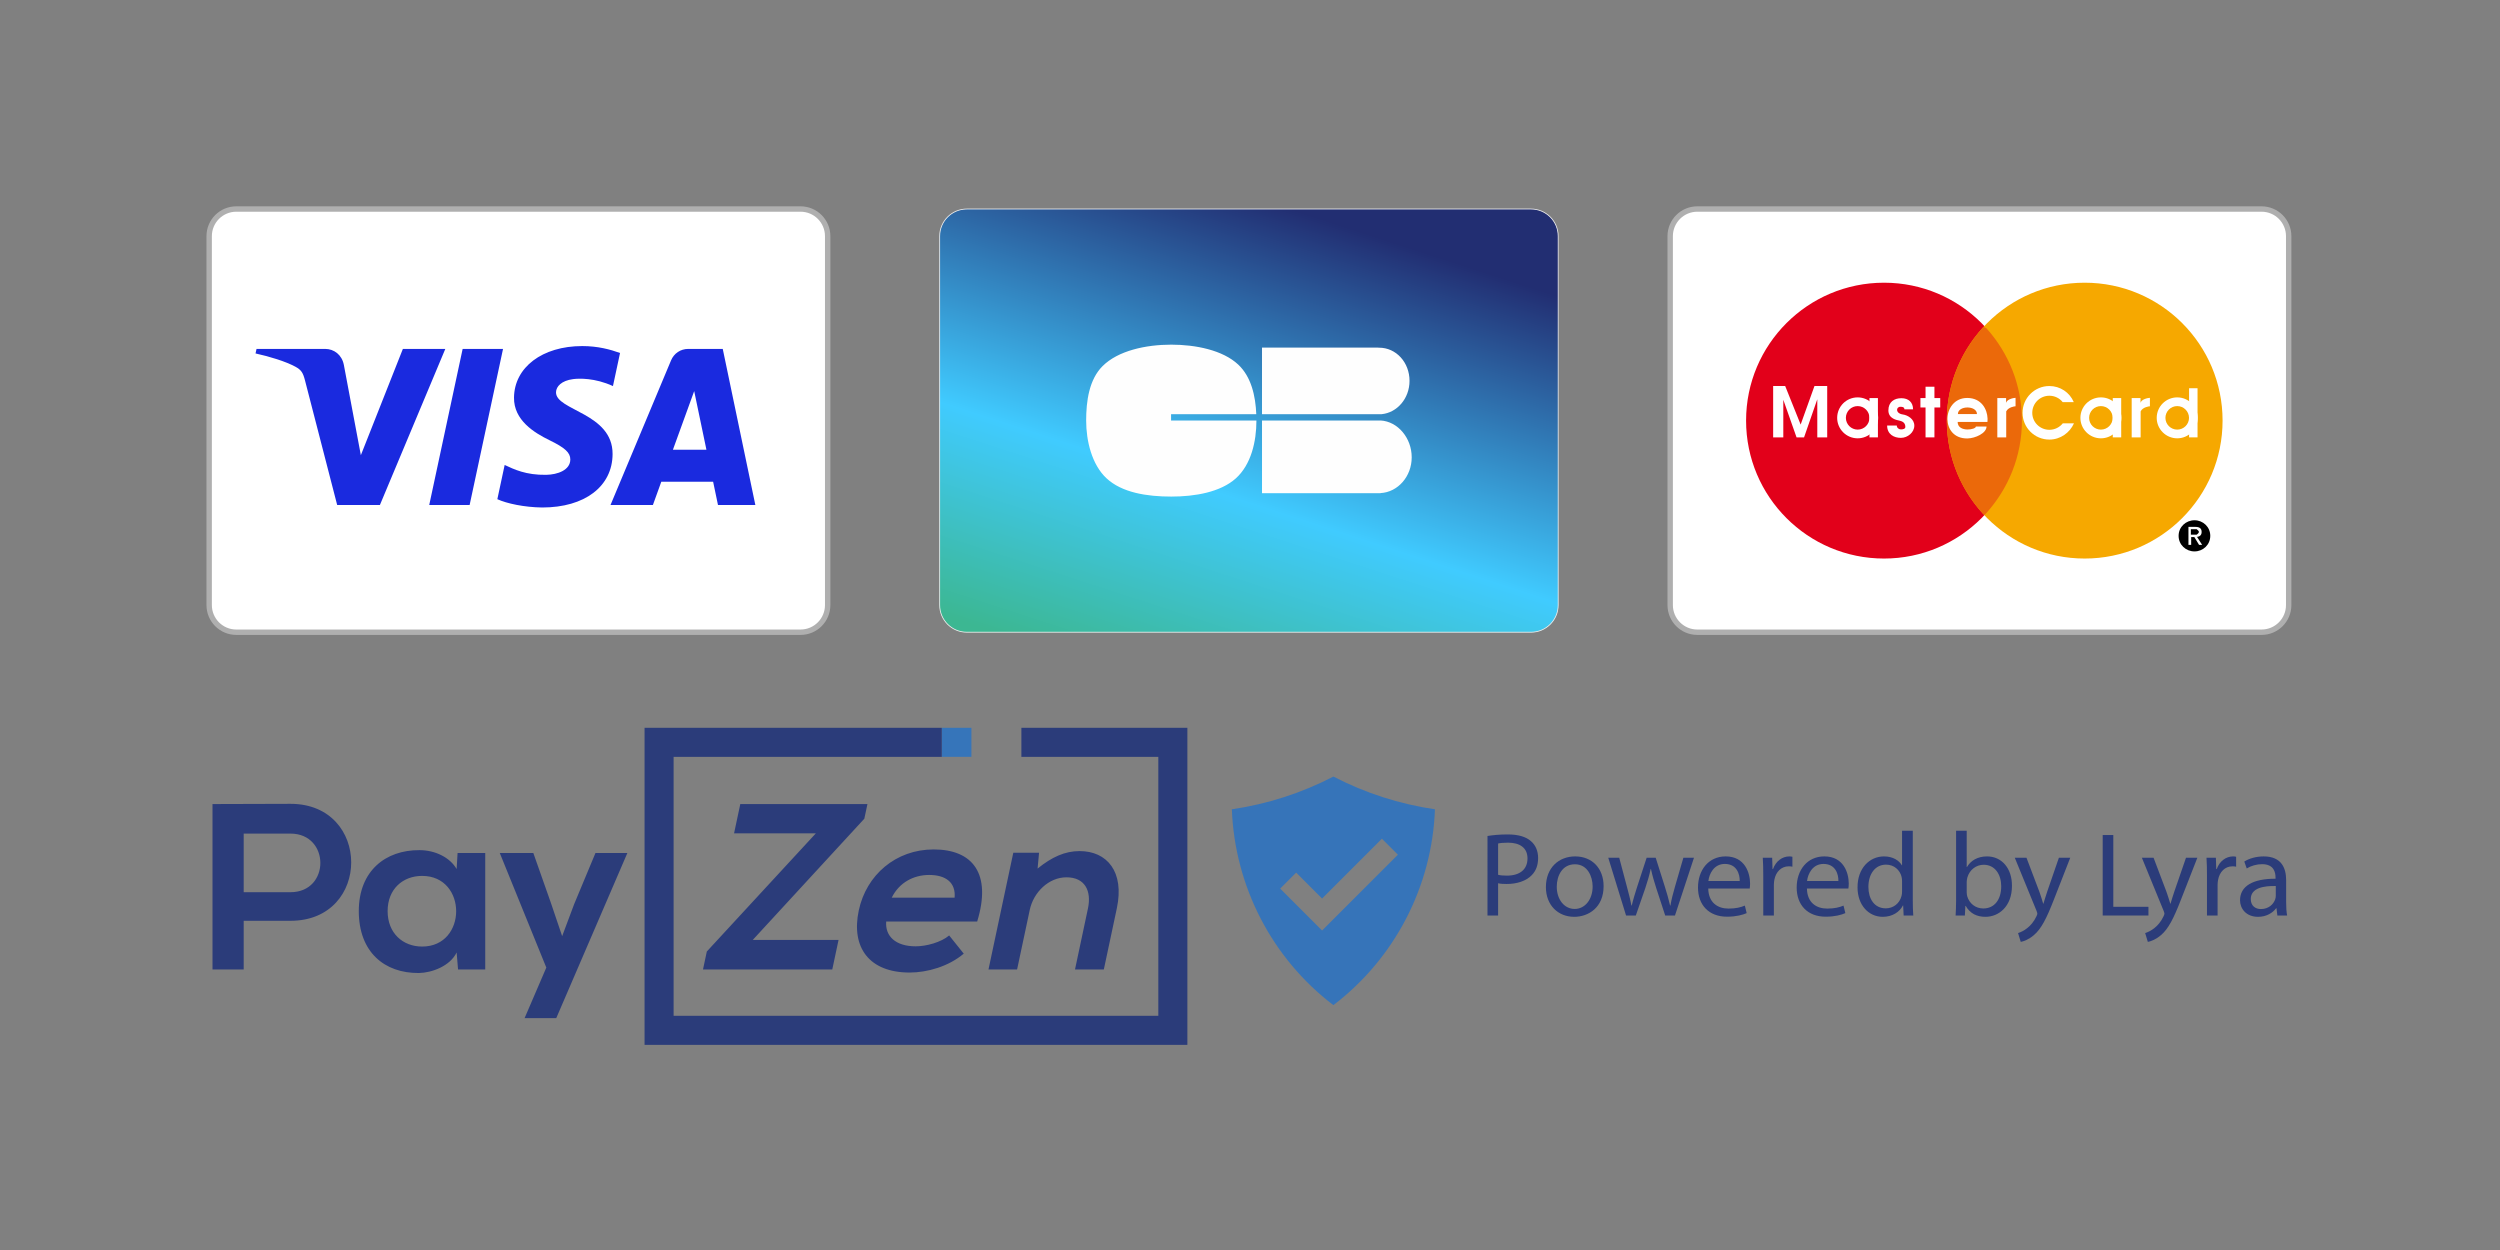 <?xml version="1.0" encoding="utf-8"?>
<!-- Generator: Adobe Illustrator 16.0.0, SVG Export Plug-In . SVG Version: 6.00 Build 0)  -->
<!DOCTYPE svg PUBLIC "-//W3C//DTD SVG 1.1//EN" "http://www.w3.org/Graphics/SVG/1.1/DTD/svg11.dtd">
<svg version="1.1" xmlns="http://www.w3.org/2000/svg" xmlns:xlink="http://www.w3.org/1999/xlink" x="0px" y="0px" width="600px"
	 height="300px" viewBox="0 0 600 300" enable-background="new 0 0 600 300" xml:space="preserve">
<rect x="0" y="0" width="600" height="300" fill="#808080" stroke="none"/>
<g id="Calque_3" display="none">
	
		<rect x="50" y="50" display="inline" fill="#FFFFFF" stroke="#1D1D1B" stroke-width="0.745" stroke-miterlimit="10" width="500" height="200"/>
</g>
<g id="virement" display="none">
	<g display="inline">
		<g>
			<path fill="#EA6201" d="M200.845,139.25l-22.354-62.538h13.689l15.827,46.286l15.317-46.286h13.397l-22.396,62.538H200.845z
				 M241.497,87.806V76.712h11.987v11.094H241.497z M241.497,139.25V93.949h11.987v45.301H241.497z M277.24,139.25h-11.986V93.949
				h11.135v6.443c1.903-3.046,3.614-5.05,5.143-6.018c1.519-0.969,3.246-1.452,5.183-1.452c2.73,0,5.359,0.751,7.889,2.263
				l-3.714,10.45c-2.02-1.311-3.898-1.962-5.634-1.962c-1.678,0-3.098,0.459-4.265,1.386c-1.169,0.926-2.087,2.597-2.755,5.009
				c-0.668,2.42-1.002,7.479-1.002,15.184v13.998H277.24z M325.997,124.834l11.945,2.004c-1.537,4.382-3.957,7.713-7.271,10
				s-7.462,3.432-12.438,3.432c-7.88,0-13.706-2.571-17.487-7.723c-2.989-4.123-4.482-9.323-4.482-15.608
				c0-7.505,1.961-13.391,5.884-17.639c3.923-4.249,8.891-6.377,14.884-6.377c6.735,0,12.054,2.229,15.952,6.678
				c3.896,4.448,5.759,11.269,5.584,20.451h-30.033c0.084,3.555,1.051,6.318,2.896,8.297c1.845,1.978,4.148,2.964,6.913,2.964
				c1.877,0,3.455-0.51,4.731-1.537C324.354,128.749,325.346,127.105,325.997,124.834L325.997,124.834z M326.682,112.715
				c-0.083-3.474-0.985-6.111-2.688-7.914c-1.703-1.804-3.782-2.712-6.228-2.712c-2.612,0-4.775,0.95-6.486,2.854
				c-1.703,1.903-2.545,4.491-2.521,7.764h17.922V112.715z M347.457,93.949h11.053v6.186c3.949-4.809,8.656-7.212,14.123-7.212
				c2.897,0,5.419,0.601,7.547,1.794c2.129,1.193,3.881,2.997,5.25,5.418c1.987-2.421,4.141-4.225,6.445-5.418
				c2.304-1.193,4.765-1.794,7.38-1.794c3.33,0,6.144,0.676,8.446,2.028s4.024,3.339,5.159,5.952
				c0.826,1.936,1.235,5.058,1.235,9.383v28.964h-11.987v-25.893c0-4.491-0.409-7.396-1.235-8.698
				c-1.109-1.703-2.813-2.563-5.116-2.563c-1.678,0-3.256,0.509-4.734,1.535c-1.477,1.027-2.546,2.521-3.197,4.5
				c-0.649,1.979-0.983,5.1-0.983,9.365v21.753h-11.987v-24.824c0-4.408-0.217-7.255-0.643-8.531
				c-0.426-1.277-1.086-2.229-1.987-2.855c-0.893-0.626-2.113-0.935-3.647-0.935c-1.844,0-3.514,0.501-4.992,1.494
				c-1.478,0.994-2.538,2.429-3.181,4.307c-0.643,1.879-0.959,4.992-0.959,9.341v22.014h-11.988V93.949z M452.269,124.834
				l11.945,2.004c-1.537,4.382-3.957,7.713-7.271,10c-3.313,2.287-7.464,3.432-12.438,3.432c-7.88,0-13.707-2.571-17.488-7.723
				c-2.988-4.123-4.482-9.323-4.482-15.608c0-7.505,1.962-13.391,5.885-17.639c3.923-4.249,8.891-6.377,14.883-6.377
				c6.737,0,12.055,2.229,15.952,6.678c3.898,4.448,5.759,11.269,5.585,20.451h-30.033c0.082,3.555,1.052,6.318,2.896,8.297
				c1.846,1.978,4.149,2.964,6.913,2.964c1.877,0,3.455-0.51,4.731-1.537C450.624,128.749,451.608,127.105,452.269,124.834
				L452.269,124.834z M452.944,112.715c-0.084-3.474-0.985-6.111-2.688-7.914c-1.704-1.804-3.781-2.712-6.228-2.712
				c-2.612,0-4.773,0.95-6.486,2.854c-1.702,1.903-2.545,4.491-2.519,7.764h17.921V112.715z M515.825,139.25h-11.987v-23.122
				c0-4.892-0.259-8.056-0.77-9.491c-0.508-1.435-1.343-2.554-2.494-3.347s-2.538-1.193-4.157-1.193
				c-2.079,0-3.94,0.567-5.585,1.702c-1.652,1.136-2.779,2.647-3.389,4.524c-0.608,1.879-0.919,5.351-0.919,10.409v20.518h-11.986
				V93.949h11.137v6.652c3.955-5.117,8.931-7.679,14.933-7.679c2.646,0,5.059,0.476,7.254,1.427c2.188,0.951,3.848,2.17,4.966,3.648
				c1.128,1.478,1.903,3.155,2.347,5.033c0.442,1.878,0.66,4.565,0.66,8.063v28.155H515.825z M548.755,93.949v9.558h-8.188v18.255
				c0,3.698,0.075,5.853,0.233,6.462c0.159,0.609,0.509,1.118,1.069,1.512c0.55,0.4,1.226,0.591,2.027,0.591
				c1.11,0,2.713-0.384,4.816-1.151l1.026,9.3c-2.787,1.193-5.942,1.795-9.465,1.795c-2.162,0-4.107-0.36-5.844-1.085
				c-1.735-0.727-3.004-1.662-3.814-2.814c-0.811-1.151-1.369-2.713-1.687-4.675c-0.259-1.393-0.384-4.207-0.384-8.447v-19.75
				h-5.501v-9.549h5.501v-9.007l12.028-6.995v15.994h8.181V93.949z"/>
			<g>
				<g>
					<path fill="#15354E" d="M182.03,222.558l13.097-62.539h21.37c4.633,0,7.879,0.142,9.725,0.426
						c3.072,0.426,5.676,1.277,7.805,2.563c2.137,1.276,3.756,2.989,4.867,5.116c1.11,2.129,1.661,4.491,1.661,7.078
						c0,3.474-0.969,6.479-2.905,9.023c-1.937,2.548-4.917,4.475-8.958,5.778c3.214,0.885,5.727,2.453,7.53,4.716
						s2.713,4.815,2.713,7.653c0,3.757-1.068,7.313-3.197,10.685c-2.129,3.373-5.075,5.794-8.832,7.271
						c-3.756,1.478-8.89,2.221-15.4,2.221H182.03V222.558z M197.005,212.49h12.413c5.2,0,8.698-0.334,10.476-1.002
						c1.778-0.668,3.197-1.771,4.266-3.305c1.068-1.537,1.603-3.155,1.603-4.868c0-2.078-0.768-3.79-2.305-5.142
						c-1.535-1.352-4.098-2.028-7.679-2.028h-15.359L197.005,212.49z M202.673,185.277h9.809c4.408,0,7.579-0.309,9.517-0.935
						c1.936-0.626,3.38-1.653,4.349-3.071c0.968-1.421,1.452-2.947,1.452-4.567c0-1.594-0.459-2.896-1.37-3.923
						c-0.909-1.026-2.203-1.702-3.881-2.045c-0.936-0.166-3.197-0.26-6.787-0.26h-9.975L202.673,185.277L202.673,185.277z
						 M262.398,190.093l-11.945-1.025c1.369-4.041,3.749-7.194,7.146-9.467c3.397-2.271,7.897-3.413,13.498-3.413
						c5.826,0,10.142,1.177,12.922,3.522c2.788,2.345,4.181,5.209,4.181,8.599c0,1.359-0.125,2.812-0.359,4.348
						c-0.242,1.536-1.085,5.575-2.537,12.112c-1.194,5.4-1.794,9.182-1.794,11.344c0,1.938,0.341,4.082,1.026,6.445h-11.903
						c-0.483-1.653-0.785-3.356-0.893-5.117c-1.795,1.994-3.857,3.521-6.186,4.582c-2.328,1.068-4.674,1.603-7.036,1.603
						c-3.756,0-6.854-1.227-9.299-3.689c-2.445-2.463-3.665-5.625-3.665-9.491c0-4.324,1.344-7.779,4.032-10.367
						c2.688-2.588,7.488-4.148,14.4-4.69c5.826-0.485,9.724-1.068,11.687-1.746c0.509-1.701,0.768-3.07,0.768-4.098
						c0-1.312-0.526-2.404-1.578-3.28c-1.052-0.885-2.613-1.318-4.691-1.318c-2.187,0-3.916,0.45-5.184,1.343
						C263.708,187.172,262.849,188.449,262.398,190.093L262.398,190.093z M274.043,201.445c-0.743,0.202-1.72,0.385-2.947,0.553
						c-6.144,0.741-10.151,1.819-12.029,3.238c-1.334,1.025-2.002,2.403-2.002,4.141c0,1.418,0.509,2.621,1.536,3.605
						c1.026,0.984,2.371,1.47,4.048,1.47c1.845,0,3.589-0.451,5.226-1.345c1.636-0.893,2.854-2.045,3.672-3.456
						c0.81-1.409,1.528-3.605,2.154-6.595L274.043,201.445L274.043,201.445z M303.351,177.256h11.603l-1.192,5.886
						c2.896-2.506,5.607-4.292,8.121-5.353c2.521-1.067,5.166-1.602,7.955-1.602c3.724,0,6.662,1.068,8.806,3.196
						c2.146,2.129,3.223,4.968,3.223,8.489c0,1.595-0.468,4.608-1.41,9.04l-5.335,25.636h-12.245l5.376-25.727
						c0.792-3.84,1.194-6.128,1.194-6.871c0-1.561-0.46-2.796-1.386-3.688c-0.928-0.894-2.213-1.344-3.856-1.344
						c-1.795,0-3.782,0.752-5.97,2.262c-2.187,1.512-3.914,3.497-5.158,5.969c-0.91,1.76-1.936,5.358-3.071,10.793l-3.883,18.615
						h-12.244L303.351,177.256L303.351,177.256z M377.785,205.495l11.901,1.919c-1.962,5.293-4.865,9.316-8.697,12.07
						c-3.841,2.764-8.288,4.141-13.354,4.141c-5.777,0-10.352-1.719-13.74-5.158c-3.381-3.438-5.076-8.173-5.076-14.208
						c0-4.915,1.027-9.566,3.073-13.948c2.043-4.382,5.133-7.829,9.256-10.343c4.124-2.512,8.649-3.771,13.564-3.771
						c5.343,0,9.608,1.393,12.796,4.182c3.189,2.789,4.976,6.453,5.377,11.001l-11.645,1.235c-0.285-2.528-1.061-4.391-2.329-5.584
						s-2.92-1.795-4.966-1.795c-2.363,0-4.566,0.885-6.612,2.646s-3.623,4.399-4.717,7.913c-1.092,3.515-1.645,6.803-1.645,9.876
						c0,2.67,0.652,4.732,1.962,6.186c1.312,1.452,2.946,2.179,4.908,2.179c1.963,0,3.856-0.711,5.678-2.13
						C375.338,210.47,376.758,208.341,377.785,205.495L377.785,205.495z M412.935,190.093l-11.945-1.025
						c1.369-4.041,3.749-7.194,7.146-9.467c3.397-2.271,7.896-3.413,13.498-3.413c5.827,0,10.144,1.177,12.922,3.522
						c2.788,2.345,4.182,5.209,4.182,8.599c0,1.359-0.124,2.812-0.358,4.348c-0.241,1.536-1.085,5.575-2.538,12.112
						c-1.193,5.4-1.794,9.182-1.794,11.344c0,1.938,0.341,4.082,1.026,6.445h-11.904c-0.483-1.653-0.783-3.356-0.892-5.117
						c-1.796,1.994-3.857,3.521-6.186,4.582c-2.33,1.068-4.675,1.603-7.037,1.603c-3.756,0-6.853-1.227-9.299-3.689
						c-2.445-2.463-3.664-5.625-3.664-9.491c0-4.324,1.343-7.779,4.031-10.367s7.486-4.148,14.399-4.69
						c5.825-0.485,9.725-1.068,11.687-1.746c0.509-1.701,0.767-3.07,0.767-4.098c0-1.312-0.525-2.404-1.577-3.28
						c-1.051-0.885-2.612-1.318-4.69-1.318c-2.188,0-3.916,0.45-5.185,1.343C414.253,187.172,413.386,188.449,412.935,190.093
						L412.935,190.093z M424.58,201.445c-0.744,0.202-1.72,0.385-2.947,0.553c-6.145,0.741-10.15,1.819-12.029,3.238
						c-1.334,1.025-2.003,2.403-2.003,4.141c0,1.418,0.51,2.621,1.537,3.605c1.025,0.984,2.37,1.47,4.047,1.47
						c1.846,0,3.59-0.451,5.227-1.345c1.636-0.893,2.855-2.045,3.672-3.456c0.811-1.409,1.527-3.605,2.154-6.595L424.58,201.445
						L424.58,201.445z M453.712,177.256h12.245l-9.466,45.302h-12.245L453.712,177.256z M457.302,160.019h12.244l-2.304,11.094
						h-12.245L457.302,160.019z M477.301,177.256h11.437l-1.836,8.79c4.266-6.569,8.889-9.85,13.863-9.85
						c1.762,0,3.656,0.441,5.678,1.318l-4.693,10.024c-1.135-0.404-2.331-0.608-3.538-0.6c-2.103,0-4.238,0.792-6.418,2.386
						c-2.18,1.595-3.873,3.724-5.101,6.377c-1.228,2.663-2.429,6.88-3.624,12.647l-2.986,14.208h-12.247L477.301,177.256z
						 M546.625,203.7h-30.708c-0.026,0.483-0.043,0.851-0.043,1.11c0,3.014,0.86,5.442,2.579,7.295
						c1.72,1.845,3.815,2.772,6.295,2.772c4.065,0,7.237-2.104,9.516-6.312l10.961,1.837c-2.138,4.407-4.983,7.713-8.557,9.916
						c-3.572,2.204-7.571,3.306-12.011,3.306c-6.087,0-11.037-1.928-14.843-5.776c-3.815-3.855-5.718-8.948-5.718-15.292
						c0-6.202,1.72-11.72,5.158-16.553c4.691-6.544,11.387-9.808,20.093-9.808c5.542,0,9.949,1.711,13.223,5.141
						c3.271,3.431,4.907,8.223,4.907,14.399C547.478,198.684,547.192,201.347,546.625,203.7L546.625,203.7z M536.301,196.238
						c0.025-0.544,0.041-0.952,0.041-1.235c0-3.356-0.751-5.868-2.261-7.546c-1.512-1.68-3.523-2.513-6.062-2.513
						c-2.529,0-4.799,0.951-6.802,2.854c-2.004,1.904-3.364,4.727-4.075,8.449h19.158V196.238z"/>
				</g>
			</g>
		</g>
		<g>
			<g>
				<path fill="#15354E" d="M141.572,99.871c-4.205-4.967-8.837-9.6-14.282-13.61c-2.698-2.028-5.579-3.896-8.736-5.571
					c-3.183-1.642-6.442-3.226-10.338-4.314c0.067,4.046,0.77,7.606,1.601,11.091c0.787,3.385,1.852,6.56,3.091,9.608
					c-2.965,0.871-6.567,2.094-10.622,3.669c-2.621,1.174-5.495,2.229-8.394,3.795c-2.94,1.407-5.921,3.116-8.945,5.026
					c-3.074,1.733-5.94,4.196-8.947,6.324c-2.739,2.605-5.747,4.858-8.185,7.815c-2.521,2.832-4.984,5.662-6.886,8.88
					c-0.963,1.566-2.077,3.016-2.88,4.615c-0.771,1.625-1.509,3.242-2.229,4.817c-1.633,3.048-2.378,6.332-3.233,9.321
					c-1.014,2.967-1.374,5.873-1.65,8.553c-0.227,2.673-0.788,5.036-0.654,7.215c0.068,2.143,0.117,4.002,0.168,5.546
					c0.092,3.041,0.117,4.774,0.117,4.774s0.327-1.719,0.88-4.708c0.276-1.484,0.62-3.268,1.013-5.328
					c0.31-2.051,1.374-4.23,2.111-6.635c0.787-2.403,1.7-4.967,3.208-7.43c1.374-2.505,2.622-5.212,4.649-7.549
					c0.913-1.197,1.851-2.438,2.782-3.668c0.979-1.198,2.236-2.229,3.317-3.351c2.127-2.321,4.724-4.197,7.295-6.057
					c2.455-1.953,5.444-3.267,8.033-4.867c2.949-1.182,5.546-2.656,8.444-3.51c2.764-1.006,5.487-1.851,8.151-2.455
					c2.587-0.753,5.193-1.088,7.464-1.574c1.457-0.21,2.797-0.386,4.087-0.544c-0.149,0.385-0.31,0.754-0.443,1.147
					c-1.324,3.628-2.354,7.438-3.076,11.45c-0.326,2.036-0.593,4.097-0.803,6.2c-0.168,2.136-0.202,4.348-0.051,6.675
					c2.187-0.838,4.172-1.783,6.057-2.813c1.817-1.063,3.602-2.171,5.303-3.309c3.376-2.32,6.416-4.843,9.164-7.539
					c5.563-5.379,10.161-11.385,14.023-17.844l0.493-0.82C145.041,108.886,144.764,103.633,141.572,99.871z"/>
			</g>
		</g>
		<g>
			<g>
				<g>
					<path fill="#EA6201" d="M159.398,123.788c-0.159-3.033-0.293-4.759-0.293-4.759s-0.243,1.718-0.754,4.726
						c-0.243,1.483-0.519,3.283-0.845,5.353c-0.251,2.061-1.249,4.264-1.919,6.693c-0.696,2.429-1.524,5.009-2.965,7.521
						c-1.29,2.547-2.454,5.277-4.414,7.682c-0.872,1.232-1.769,2.488-2.656,3.763c-0.963,1.215-2.17,2.286-3.249,3.441
						c-2.046,2.372-4.583,4.339-7.104,6.266c-2.371,2.027-5.336,3.419-7.883,5.103c-2.897,1.265-5.453,2.821-8.326,3.753
						c-2.723,1.098-5.428,2.017-8.077,2.697c-2.554,0.839-5.134,1.248-7.396,1.792c-1.449,0.26-2.798,0.478-4.072,0.671
						c0.118-0.395,0.277-0.765,0.411-1.157c1.207-3.676,2.128-7.514,2.731-11.544c0.26-2.042,0.452-4.11,0.603-6.222
						c0.109-2.136,0.076-4.355-0.133-6.669c-2.162,0.887-4.123,1.9-5.974,2.99c-1.8,1.114-3.518,2.271-5.202,3.459
						c-3.284,2.421-6.249,5.027-8.913,7.816c-5.395,5.537-9.81,11.679-13.479,18.253l-0.477,0.822
						c-2.253,4.087-1.817,9.322,1.492,12.992c4.356,4.833,9.13,9.331,14.676,13.176c2.747,1.953,5.688,3.727,8.913,5.303
						c3.208,1.56,6.509,3.05,10.454,4.013c-0.21-4.029-1.03-7.563-1.927-11.023c-0.896-3.359-2.043-6.51-3.384-9.517
						c2.948-0.964,6.491-2.286,10.503-3.979c2.582-1.238,5.421-2.396,8.277-4.044c2.882-1.485,5.831-3.286,8.754-5.288
						c3.016-1.825,5.814-4.37,8.771-6.592c2.656-2.673,5.595-5.034,7.95-8.051c2.437-2.907,4.8-5.797,6.608-9.072
						c0.922-1.6,1.968-3.081,2.739-4.707c0.705-1.649,1.407-3.285,2.078-4.884c1.542-3.1,2.194-6.409,2.965-9.415
						c0.904-2.983,1.206-5.905,1.39-8.586c0.177-2.673,0.637-5.061,0.453-7.23C159.582,127.197,159.482,125.329,159.398,123.788z"/>
				</g>
			</g>
		</g>
	</g>
</g>
<g id="bank_transfer" display="none">
	<g display="inline">
		<g>
			<path fill="#EA6201" d="M242.615,113.106c3.984-1.992,11.715-5.846,11.715-19.577c0-9.855-5.989-24.517-29.432-24.517h-46.445
				v95.597h40.48c19.578,0,24.767-3.328,30.219-8.685c5.035-4.892,8.232-12.109,8.232-19.661
				C257.384,126.803,254.33,117.484,242.615,113.106z M197.637,85.56h22.906c9.043,0,14.639,2.386,14.639,10.236
				c0,7.611-6.24,10.666-14.126,10.666h-23.419V85.56z M222.106,148.098h-24.469v-25.566h25.424c7.206,0,14.376,3.233,14.376,11.585
				C237.413,143.816,231.818,148.098,222.106,148.098z"/>
		</g>
	</g>
	<g display="inline">
		<g>
			<polygon fill="#15354E" points="178.465,179.75 178.465,188.436 193.259,188.436 193.259,228.724 203.459,228.724 
				203.459,188.436 218.289,188.436 218.289,179.75 			"/>
		</g>
	</g>
	<g display="inline">
		<g>
			<polygon fill="#EA6201" points="507.624,108.155 546.636,69 520.818,69 484.335,107.857 484.335,69 464.364,69 464.364,164.574 
				484.335,164.574 484.335,132.231 493.653,122.639 523.193,164.574 548.891,164.574 			"/>
		</g>
	</g>
	<g display="inline">
		<g>
			<path fill="#EA6201" d="M320.257,69h-23.025l-34.049,95.586h21.021l6.645-19.686h35.278l6.132,19.674h21.689L320.257,69z
				 M296.169,128.366l12.253-37.795h0.273l11.835,37.795H296.169z"/>
		</g>
	</g>
	<g display="inline">
		<g>
			<path fill="#15354E" d="M263.195,217.652c0-9.14-2.195-10.642-6.216-12.408c4.844-1.634,7.576-6.251,7.576-11.679
				c0-4.225-2.374-13.828-15.402-13.828h-24.768v48.95h10.045v-19.148h10.558c7.576,0,7.994,2.602,7.994,9.259
				c0,5.034,0.394,7.587,1.074,9.877h11.322v-1.275C263.195,226.588,263.195,224.798,263.195,217.652z M246.385,201.32h-11.966
				v-13.124h12.742c5.989,0,7.158,3.793,7.158,6.406C254.307,199.422,251.729,201.32,246.385,201.32z"/>
		</g>
	</g>
	<g display="inline">
		<g>
			<polygon fill="#15354E" points="451.229,188.436 451.229,179.75 416.392,179.75 416.392,228.735 426.628,228.735 
				426.628,208.144 448.175,208.144 448.175,199.482 426.628,199.482 426.628,188.436 			"/>
		</g>
	</g>
	<g display="inline">
		<g>
			<polygon fill="#15354E" points="468.122,220.038 468.122,207.392 491.982,207.392 491.982,198.73 468.122,198.73 
				468.122,188.446 494.117,188.446 494.117,179.773 458.101,179.773 458.101,228.724 495.264,228.724 495.264,220.038 			"/>
		</g>
	</g>
	<g display="inline">
		<g>
			<path fill="#15354E" d="M395.776,200.807l-11.906-2.936c-2.052-0.488-5.202-1.313-5.202-5.13c0-4.426,4.665-5.846,8.53-5.846
				c8.947,0,9.771,5.166,10.045,7.35h9.783c-0.071-6.001-4.08-15.808-19.089-15.808c-15.891,0-18.813,9.604-18.813,15.056
				c0,10.784,7.624,12.587,15.545,14.399l5.237,1.242c5.166,1.252,8.864,2.254,8.864,6.096c0,5.118-5.404,6.312-10.212,6.312
				c-8.947,0-10.319-5.179-10.392-7.91h-9.783c0,6.096,3.043,16.368,20.915,16.368c4.271,0,19.291-1.336,19.291-16.022
				C408.577,205.185,402.445,202.429,395.776,200.807z"/>
		</g>
	</g>
	<g display="inline">
		<g>
			<path fill="#15354E" d="M542.412,217.652c0-9.14-2.219-10.642-6.215-12.408c4.819-1.634,7.6-6.251,7.6-11.679
				c0-4.225-2.399-13.828-15.427-13.828h-24.743v48.95h10.045v-19.148h10.559c7.553,0,7.993,2.602,7.993,9.259
				c0,5.034,0.395,7.587,1.085,9.877h11.287v-1.275C542.412,226.588,542.412,224.798,542.412,217.652z M525.639,201.32H513.66
				v-13.124h12.718c6.013,0,7.182,3.793,7.182,6.406C533.56,199.422,530.971,201.32,525.639,201.32z"/>
		</g>
	</g>
	<g display="inline">
		<g>
			<polygon fill="#EA6201" points="425.054,69.036 425.054,135.584 424.803,135.584 386.853,69.036 365.819,69.036 365.819,164.622 
				384.454,164.622 384.478,96.476 384.729,96.476 423.741,164.634 443.688,164.634 443.688,69.036 			"/>
		</g>
	</g>
	<g display="inline">
		<g>
			<path fill="#15354E" d="M297.745,179.75h-11.823l-17.454,48.95h10.785l3.4-10.106h18.063l3.148,10.106h11.12L297.745,179.75z
				 M285.397,210.148l6.287-19.352h0.096l6.108,19.352H285.397z"/>
		</g>
	</g>
	<g display="inline">
		<g>
			<polygon fill="#15354E" points="351.455,179.75 351.443,213.822 351.324,213.822 331.865,179.75 321.104,179.75 321.104,228.7 
				330.637,228.7 330.637,193.779 330.792,193.779 350.764,228.7 361.011,228.7 361.011,179.75 			"/>
		</g>
	</g>
	<g display="inline">
		<g>
			<path fill="#15354E" d="M141.572,99.871c-4.205-4.967-8.837-9.6-14.282-13.61c-2.698-2.028-5.579-3.896-8.736-5.571
				c-3.183-1.642-6.442-3.226-10.338-4.314c0.067,4.046,0.77,7.606,1.601,11.091c0.787,3.385,1.852,6.56,3.091,9.608
				c-2.965,0.871-6.567,2.094-10.622,3.669c-2.621,1.174-5.495,2.229-8.394,3.795c-2.94,1.407-5.921,3.116-8.945,5.026
				c-3.074,1.733-5.94,4.196-8.947,6.324c-2.739,2.605-5.747,4.858-8.185,7.815c-2.521,2.832-4.984,5.662-6.886,8.88
				c-0.963,1.566-2.077,3.016-2.88,4.615c-0.771,1.625-1.509,3.242-2.229,4.817c-1.633,3.048-2.378,6.332-3.233,9.321
				c-1.014,2.967-1.374,5.873-1.65,8.553c-0.227,2.673-0.788,5.036-0.654,7.215c0.068,2.143,0.117,4.002,0.168,5.546
				c0.092,3.041,0.117,4.774,0.117,4.774s0.327-1.719,0.88-4.708c0.276-1.484,0.62-3.268,1.013-5.328
				c0.31-2.051,1.374-4.23,2.111-6.635c0.787-2.403,1.7-4.967,3.208-7.43c1.374-2.505,2.622-5.212,4.649-7.549
				c0.913-1.197,1.851-2.438,2.782-3.668c0.979-1.198,2.236-2.229,3.317-3.351c2.127-2.321,4.724-4.197,7.295-6.057
				c2.455-1.953,5.444-3.267,8.033-4.867c2.949-1.182,5.546-2.656,8.444-3.51c2.764-1.006,5.487-1.851,8.151-2.455
				c2.587-0.753,5.193-1.088,7.464-1.574c1.457-0.21,2.797-0.386,4.087-0.544c-0.149,0.385-0.31,0.754-0.443,1.147
				c-1.324,3.628-2.354,7.438-3.076,11.45c-0.326,2.036-0.593,4.097-0.803,6.2c-0.168,2.136-0.202,4.348-0.051,6.675
				c2.187-0.838,4.172-1.783,6.057-2.813c1.817-1.063,3.602-2.171,5.303-3.309c3.376-2.32,6.416-4.843,9.164-7.539
				c5.563-5.379,10.161-11.385,14.023-17.844l0.493-0.82C145.041,108.886,144.764,103.633,141.572,99.871z"/>
		</g>
	</g>
	<g display="inline">
		<g>
			<g>
				<path fill="#EA6201" d="M159.398,123.788c-0.159-3.033-0.293-4.759-0.293-4.759s-0.243,1.718-0.754,4.726
					c-0.243,1.483-0.519,3.283-0.845,5.353c-0.251,2.061-1.249,4.264-1.919,6.693c-0.696,2.429-1.524,5.009-2.965,7.521
					c-1.29,2.547-2.454,5.277-4.414,7.682c-0.872,1.232-1.769,2.488-2.656,3.763c-0.963,1.215-2.17,2.286-3.249,3.441
					c-2.046,2.372-4.583,4.339-7.104,6.266c-2.371,2.027-5.336,3.419-7.883,5.103c-2.897,1.265-5.453,2.821-8.326,3.753
					c-2.723,1.098-5.428,2.017-8.077,2.697c-2.554,0.839-5.134,1.248-7.396,1.792c-1.449,0.26-2.798,0.478-4.072,0.671
					c0.118-0.395,0.277-0.765,0.411-1.157c1.207-3.676,2.128-7.514,2.731-11.544c0.26-2.042,0.452-4.11,0.603-6.222
					c0.109-2.136,0.076-4.355-0.133-6.669c-2.162,0.887-4.123,1.9-5.974,2.99c-1.8,1.114-3.518,2.271-5.202,3.459
					c-3.284,2.421-6.249,5.027-8.913,7.816c-5.395,5.537-9.81,11.679-13.479,18.253l-0.477,0.822
					c-2.253,4.087-1.817,9.322,1.492,12.992c4.356,4.833,9.13,9.331,14.676,13.176c2.747,1.953,5.688,3.727,8.913,5.303
					c3.208,1.56,6.509,3.05,10.454,4.013c-0.21-4.029-1.03-7.563-1.927-11.023c-0.896-3.359-2.043-6.51-3.384-9.517
					c2.948-0.964,6.491-2.286,10.503-3.979c2.582-1.238,5.421-2.396,8.277-4.044c2.882-1.485,5.831-3.286,8.754-5.288
					c3.016-1.825,5.814-4.37,8.771-6.592c2.656-2.673,5.595-5.034,7.95-8.051c2.437-2.907,4.8-5.797,6.608-9.072
					c0.922-1.6,1.968-3.081,2.739-4.707c0.705-1.649,1.407-3.285,2.078-4.884c1.542-3.1,2.194-6.409,2.965-9.415
					c0.904-2.983,1.206-5.905,1.39-8.586c0.177-2.673,0.637-5.061,0.453-7.23C159.582,127.197,159.482,125.329,159.398,123.788z"/>
			</g>
		</g>
	</g>
</g>
<g id="payzen" display="none">
	<g display="inline">
		<path fill="#E2001A" d="M489.331,235.809c11.792,0,21.355-9.574,21.355-21.365s-9.563-21.354-21.355-21.354
			c-11.801,0-21.364,9.563-21.364,21.354S477.53,235.809,489.331,235.809L489.331,235.809L489.331,235.809z"/>
		<path fill="#F6A800" d="M520.406,235.809c11.791,0,21.354-9.574,21.354-21.365s-9.563-21.354-21.354-21.354
			c-11.801,0-21.354,9.563-21.354,21.354S508.605,235.809,520.406,235.809L520.406,235.809L520.406,235.809z"/>
		<path fill="#EB690A" d="M504.854,229.098c-3.595-3.83-5.802-8.988-5.802-14.654c0-5.607,2.168-10.717,5.695-14.525l0,0
			l0.449,0.234l0,0c3.409,3.79,5.49,8.801,5.49,14.291c0,5.52-2.101,10.541-5.529,14.342l0,0L504.854,229.098L504.854,229.098z"/>
		<polygon fill="#FFFFFF" points="472.157,209.091 474.022,209.091 476.417,215.06 478.557,209.091 480.529,209.091 
			480.529,217.042 478.996,217.042 478.996,211.142 476.944,217.042 475.782,217.042 473.73,211.22 473.73,217.042 472.157,217.042 
					"/>
		<polygon fill="#FFFFFF" points="488.384,217.042 488.384,210.957 487.074,210.957 487.074,217.042 		"/>
		<g>
			<polygon fill="#FFFFFF" points="497.137,217.042 497.137,209.198 495.759,209.198 495.759,217.042 			"/>
			<polygon fill="#FFFFFF" points="494.968,210.957 494.968,212.412 498.035,212.412 498.035,210.957 			"/>
		</g>
		<polygon fill="#FFFFFF" points="526.063,217.042 526.063,210.957 524.754,210.957 524.754,217.042 		"/>
		<polygon fill="#FFFFFF" points="537.883,217.042 537.883,209.433 536.574,209.433 536.574,217.042 		"/>
		<path fill="#FFFFFF" d="M508.234,210.957h-1.358v6.085h1.378v-4.024l0,0c0.321-0.654,1.289-0.791,1.445-0.791l0,0v-1.31l0,0
			c-0.322,0-1.426,0.245-1.465,0.841l0,0V210.957L508.234,210.957z"/>
		<path fill="#FFFFFF" d="M529.052,210.957h-1.368v6.085h1.388v-4.024l0,0c0.313-0.654,1.29-0.791,1.437-0.791l0,0v-1.31l0,0
			c-0.313,0-1.417,0.245-1.456,0.841l0,0V210.957L529.052,210.957z"/>
		<path fill="#FFFFFF" d="M492.487,212.695h1.338l0,0c0-1.064-0.685-1.719-1.808-1.719s-2.013,0.586-2.013,1.895
			s1.378,1.494,1.603,1.553c0.273,0.078,1.025,0.167,1.025,0.997c0,0.313-0.371,0.391-0.693,0.391c-0.313,0-0.635-0.244-0.635-0.606
			l0,0h-1.495l0,0c0,1.368,1.065,1.915,2.13,1.915c1.065,0,2.081-0.859,2.081-1.895c0-1.017-0.997-1.612-1.778-1.729
			c-1.182-0.166-1.064-1.191-0.381-1.191C492.506,212.305,492.467,212.588,492.487,212.695L492.487,212.695L492.487,212.695z"/>
		<path fill="#FFFFFF" d="M517.017,214.864c-0.489,0.614-1.241,1.005-2.081,1.005c-1.465,0-2.647-1.182-2.647-2.627
			c0-1.465,1.183-2.647,2.647-2.647c0.83,0,1.583,0.382,2.062,0.986l0,0h1.719l0,0c-0.635-1.504-2.11-2.49-3.78-2.49
			c-2.295,0-4.152,1.855-4.152,4.151c0,2.275,1.857,4.143,4.152,4.143c1.7,0,3.166-1.056,3.81-2.521l0,0H517.017L517.017,214.864z"
			/>
		<path d="M534.952,232.291c0-1.387,1.133-2.412,2.462-2.412c1.309,0,2.442,1.025,2.442,2.412c0,1.398-1.134,2.414-2.442,2.414
			C536.085,234.705,534.952,233.689,534.952,232.291L534.952,232.291L534.952,232.291z"/>
		<path fill="#FFFFFF" d="M536.896,233.689h-0.421v-2.785h1.065l0,0c0.654,0,0.978,0.234,0.978,0.791
			c0,0.498-0.313,0.714-0.714,0.762l0,0l0.791,1.232h-0.479l-0.732-1.212h-0.488V233.689L536.896,233.689z"/>
		<path d="M536.848,232.105v-0.84h0.908l0,0c0.391,0.322,0.498,0.469,0,0.84l0,0H536.848L536.848,232.105z"/>
		<path fill="#FFFFFF" d="M534.737,217.189c1.748,0,3.175-1.428,3.175-3.166c0-1.758-1.427-3.174-3.175-3.174v1.348
			c1.006,0,1.826,0.82,1.826,1.826c0,0.996-0.82,1.816-1.826,1.816V217.189z M534.737,217.189L534.737,217.189v-1.35l0,0l0,0l0,0
			c-1.006,0-1.827-0.82-1.827-1.816c0-1.006,0.821-1.826,1.827-1.826l0,0v-1.348l0,0c-1.749,0-3.175,1.416-3.175,3.174
			C531.563,215.762,532.988,217.189,534.737,217.189L534.737,217.189L534.737,217.189z"/>
		<path fill="#FFFFFF" d="M522.917,217.189c1.759,0,3.175-1.428,3.175-3.166c0-1.758-1.416-3.174-3.175-3.174l0,0v1.348l0,0
			c1.006,0,1.827,0.82,1.827,1.826c0,0.996-0.821,1.816-1.827,1.816l0,0l0,0l0,0V217.189L522.917,217.189L522.917,217.189
			L522.917,217.189z M522.917,210.85c-1.749,0-3.175,1.416-3.175,3.174c0,1.739,1.426,3.166,3.175,3.166v-1.349
			c-1.007,0-1.827-0.82-1.827-1.817c0-1.006,0.82-1.826,1.827-1.826V210.85z"/>
		<path fill="#FFFFFF" d="M502.246,214.648h3.097l0,0c0.01-0.088,0.02-0.186,0.02-0.273v-0.264
			c-0.049-1.416-0.938-3.155-3.116-3.174v1.475c0.742,0,1.476,0.342,1.476,1.016l0,0h-1.476V214.648L502.246,214.648z
			 M502.246,217.209c1.23-0.02,2.959-0.82,2.959-1.848l0,0h-1.65l0,0c0,0.245-0.635,0.471-1.309,0.46V217.209z M500.731,214.648
			h1.515v-1.221h-1.476l0,0l0,0c0-0.674,0.732-1.016,1.476-1.016v-1.475c-0.01,0-0.029,0-0.039,0c-1.974,0-3.049,1.641-3.059,3.242
			v0.059c0.03,1.516,0.997,2.971,3.039,2.971c0.02,0,0.039,0,0.059,0v-1.388C501.503,215.812,500.731,215.509,500.731,214.648
			L500.731,214.648L500.731,214.648z"/>
		<path fill="#FFFFFF" d="M485.248,217.189c1.748,0,3.175-1.428,3.175-3.166c0-1.758-1.427-3.174-3.175-3.174v1.348
			c1.006,0,1.826,0.82,1.826,1.826c0,0.996-0.82,1.816-1.826,1.816V217.189z M485.248,217.189L485.248,217.189v-1.35l0,0l0,0l0,0
			c-1.007,0-1.827-0.82-1.827-1.816c0-1.006,0.82-1.826,1.827-1.826l0,0v-1.348l0,0c-1.759,0-3.175,1.416-3.175,3.174
			C482.073,215.762,483.489,217.189,485.248,217.189L485.248,217.189L485.248,217.189z"/>
	</g>
	<g display="inline">
		
			<linearGradient id="SVGID_1_" gradientUnits="userSpaceOnUse" x1="39.692" y1="284.692" x2="38.546" y2="281.173" gradientTransform="matrix(13.793 0 0 -13.793 -133.758 4120.203)">
			<stop  offset="0" style="stop-color:#222E72"/>
			<stop  offset="0.592" style="stop-color:#40CBFF"/>
			<stop  offset="1" style="stop-color:#3CB792"/>
		</linearGradient>
		<path fill="url(#SVGID_1_)" stroke="#F1F1F1" stroke-width="0.081" d="M377.689,192.563h58.361c1.549,0,2.806,1.257,2.806,2.807
			v38.158c0,1.55-1.257,2.807-2.806,2.807h-58.361c-1.549,0-2.805-1.257-2.805-2.807v-38.158
			C374.885,193.819,376.141,192.563,377.689,192.563z"/>
		<path fill="#FEFEFE" d="M398.818,213.783h8.813c-0.078-1.905-0.522-3.869-1.868-5.131c-1.604-1.503-4.413-2.061-6.923-2.061
			c-2.612,0-5.501,0.611-7.113,2.225c-1.39,1.389-1.691,3.623-1.691,5.631c0,2.104,0.589,4.551,2.097,5.959
			c1.604,1.5,4.202,1.898,6.708,1.898c2.435,0,5.072-0.45,6.666-1.873c1.59-1.422,2.14-3.817,2.14-5.984v-0.01h-8.827V213.783z
			 M408.224,214.438v7.516h12.261v-0.01c1.793-0.098,3.221-1.716,3.221-3.701c0-1.988-1.428-3.709-3.221-3.808v0.003H408.224z
			 M420.344,206.906c1.749,0,3.137,1.518,3.137,3.432c0,1.813-1.274,3.293-2.896,3.445h-12.36v-6.888h11.733
			c0.072-0.009,0.156-0.003,0.239,0.003C420.247,206.902,420.298,206.906,420.344,206.906z"/>
	</g>
	<g display="inline">
		<path fill="#1A2ADF" d="M298.033,200.405l-11.798,28.153h-7.701l-5.802-22.465c-0.357-1.387-0.662-1.891-1.733-2.479
			c-1.754-0.949-4.64-1.838-7.188-2.393l0.178-0.816h12.39c1.58,0,3,1.053,3.358,2.871l3.067,16.293l7.578-19.164L298.033,200.405
			L298.033,200.405z M328.197,219.363c0.034-7.428-10.276-7.831-10.202-11.153c0.021-1.015,0.981-2.088,3.087-2.358
			c1.045-0.139,3.922-0.241,7.182,1.256l1.278-5.968c-1.754-0.636-4.009-1.246-6.813-1.246c-7.197,0-12.265,3.829-12.308,9.307
			c-0.047,4.052,3.615,6.312,6.378,7.661c2.837,1.38,3.785,2.262,3.775,3.5c-0.019,1.89-2.263,2.715-4.357,2.752
			c-3.662,0.058-5.786-0.989-7.483-1.779l-1.318,6.172c1.699,0.781,4.846,1.459,8.102,1.498
			C323.168,229.004,328.173,225.216,328.197,219.363 M347.205,228.559h6.738l-5.879-28.152h-6.22c-1.397,0-2.576,0.814-3.101,2.063
			l-10.922,26.09h7.645l1.518-4.204h9.344L347.205,228.559z M339.079,218.584l3.835-10.571l2.206,10.571H339.079z M308.441,200.405
			l-6.025,28.153h-7.285l6.027-28.153H308.441L308.441,200.405z"/>
	</g>
	<g display="inline">
		<path fill="#2B3C7A" d="M51,204.221c1.158-0.189,2.674-0.351,4.604-0.351c2.371,0,4.108,0.54,5.21,1.513
			c1.021,0.861,1.627,2.186,1.627,3.804c0,1.646-0.496,2.943-1.435,3.887c-1.267,1.322-3.335,1.997-5.679,1.997
			c-0.717,0-1.378-0.027-1.93-0.161v7.287H51V204.221z M53.398,212.992c0.524,0.135,1.186,0.189,1.985,0.189
			c2.895,0,4.66-1.377,4.66-3.888c0-2.401-1.737-3.562-4.384-3.562c-1.048,0-1.848,0.082-2.261,0.189V212.992z"/>
		<path fill="#2B3C7A" d="M77.246,215.557c0,4.83-3.418,6.936-6.645,6.936c-3.611,0-6.396-2.591-6.396-6.719
			c0-4.373,2.922-6.938,6.617-6.938C74.653,208.836,77.246,211.562,77.246,215.557z M66.658,215.691
			c0,2.861,1.682,5.021,4.053,5.021c2.315,0,4.054-2.133,4.054-5.074c0-2.214-1.131-5.021-3.998-5.021
			C67.898,210.617,66.658,213.208,66.658,215.691z"/>
		<path fill="#2B3C7A" d="M80.774,209.133l1.763,6.641c0.386,1.457,0.745,2.806,0.993,4.156h0.082
			c0.303-1.324,0.745-2.727,1.186-4.13l2.178-6.667h2.04l2.068,6.532c0.496,1.565,0.882,2.94,1.186,4.265h0.082
			c0.221-1.324,0.581-2.699,1.021-4.238l1.902-6.559h2.398l-4.3,13.063h-2.207l-2.039-6.235c-0.469-1.458-0.854-2.753-1.187-4.291
			h-0.053c-0.333,1.565-0.747,2.914-1.215,4.318l-2.15,6.208h-2.205l-4.026-13.063H80.774z"/>
		<path fill="#2B3C7A" d="M100.897,216.097c0.055,3.21,2.151,4.533,4.577,4.533c1.738,0,2.785-0.296,3.694-0.674l0.413,1.7
			c-0.854,0.376-2.316,0.809-4.438,0.809c-4.108,0-6.562-2.644-6.562-6.585c0-3.939,2.372-7.044,6.259-7.044
			c4.354,0,5.513,3.751,5.513,6.153c0,0.486-0.054,0.864-0.082,1.107H100.897z M108.01,214.396c0.028-1.512-0.634-3.857-3.364-3.857
			c-2.452,0-3.528,2.212-3.722,3.857H108.01z"/>
		<path fill="#2B3C7A" d="M113.331,213.208c0-1.538-0.027-2.861-0.109-4.075h2.122l0.083,2.563h0.111
			c0.606-1.753,2.066-2.86,3.693-2.86c0.276,0,0.469,0.027,0.688,0.082v2.239c-0.247-0.055-0.495-0.081-0.825-0.081
			c-1.71,0-2.922,1.268-3.255,3.051c-0.054,0.324-0.109,0.7-0.109,1.105v6.964h-2.399V213.208z"/>
		<path fill="#2B3C7A" d="M123.2,216.097c0.055,3.21,2.15,4.533,4.577,4.533c1.736,0,2.784-0.296,3.694-0.674l0.414,1.7
			c-0.855,0.376-2.317,0.809-4.439,0.809c-4.11,0-6.561-2.644-6.561-6.585c0-3.939,2.37-7.044,6.258-7.044
			c4.356,0,5.513,3.751,5.513,6.153c0,0.486-0.055,0.864-0.083,1.107H123.2z M130.313,214.396c0.028-1.512-0.634-3.857-3.364-3.857
			c-2.454,0-3.528,2.212-3.721,3.857H130.313z"/>
		<path fill="#2B3C7A" d="M147.129,203.033v15.788c0,1.161,0.028,2.482,0.111,3.375h-2.178l-0.111-2.267h-0.055
			c-0.745,1.456-2.371,2.563-4.55,2.563c-3.225,0-5.707-2.671-5.707-6.639c-0.027-4.345,2.728-7.018,5.982-7.018
			c2.042,0,3.418,0.946,4.026,1.996h0.055v-7.799H147.129z M144.703,214.451c0-0.298-0.027-0.703-0.111-1
			c-0.359-1.511-1.682-2.753-3.5-2.753c-2.509,0-3.997,2.16-3.997,5.046c0,2.647,1.322,4.833,3.942,4.833
			c1.627,0,3.114-1.054,3.555-2.834c0.083-0.324,0.111-0.648,0.111-1.025V214.451z"/>
		<path fill="#2B3C7A" d="M156.805,222.196c0.055-0.893,0.109-2.214,0.109-3.375v-15.788h2.399v8.204h0.055
			c0.855-1.455,2.399-2.401,4.55-2.401c3.307,0,5.652,2.699,5.623,6.666c0,4.669-3.003,6.99-5.981,6.99
			c-1.931,0-3.474-0.729-4.468-2.456h-0.083l-0.111,2.16H156.805z M159.313,216.96c0,0.296,0.055,0.594,0.11,0.864
			c0.468,1.646,1.875,2.779,3.64,2.779c2.535,0,4.052-2.024,4.052-5.021c0-2.617-1.377-4.858-3.97-4.858
			c-1.655,0-3.198,1.107-3.694,2.916c-0.056,0.27-0.138,0.595-0.138,0.971V216.96z"/>
		<path fill="#2B3C7A" d="M172.822,209.133l2.923,7.72c0.303,0.864,0.633,1.889,0.854,2.671h0.055
			c0.248-0.782,0.523-1.78,0.854-2.726l2.646-7.665h2.564l-3.639,9.311c-1.736,4.48-2.922,6.775-4.576,8.178
			c-1.187,1.026-2.372,1.432-2.978,1.539l-0.606-1.998c0.606-0.188,1.407-0.565,2.122-1.158c0.663-0.514,1.491-1.432,2.042-2.647
			c0.11-0.241,0.192-0.431,0.192-0.564c0-0.136-0.055-0.324-0.166-0.621l-4.934-12.038H172.822z"/>
		<path fill="#2B3C7A" d="M190.051,204.005h2.398v16.222h7.941v1.97h-10.339V204.005z"/>
		<path fill="#2B3C7A" d="M201.546,209.133l2.921,7.72c0.304,0.864,0.636,1.889,0.857,2.671h0.055
			c0.249-0.782,0.523-1.78,0.854-2.726l2.647-7.665h2.564l-3.64,9.311c-1.736,4.48-2.921,6.775-4.577,8.178
			c-1.185,1.026-2.371,1.432-2.978,1.539l-0.605-1.998c0.605-0.188,1.406-0.565,2.122-1.158c0.662-0.514,1.491-1.432,2.041-2.647
			c0.109-0.241,0.192-0.431,0.192-0.564c0-0.136-0.055-0.324-0.166-0.621l-4.935-12.038H201.546z"/>
		<path fill="#2B3C7A" d="M213.621,213.208c0-1.538-0.026-2.861-0.11-4.075h2.123l0.083,2.563h0.109
			c0.607-1.753,2.068-2.86,3.695-2.86c0.276,0,0.467,0.027,0.688,0.082v2.239c-0.248-0.055-0.495-0.081-0.826-0.081
			c-1.709,0-2.922,1.268-3.253,3.051c-0.055,0.324-0.11,0.7-0.11,1.105v6.964h-2.399V213.208z"/>
		<path fill="#2B3C7A" d="M229.528,222.196l-0.192-1.646h-0.083c-0.744,1.024-2.179,1.941-4.08,1.941
			c-2.703,0-4.08-1.862-4.08-3.751c0-3.158,2.867-4.885,8.022-4.858v-0.269c0-1.081-0.303-3.023-3.033-3.023
			c-1.241,0-2.537,0.378-3.473,0.971l-0.552-1.564c1.102-0.703,2.702-1.161,4.384-1.161c4.081,0,5.073,2.726,5.073,5.345v4.884
			c0,1.134,0.056,2.239,0.22,3.132H229.528z M229.169,215.53c-2.646-0.055-5.651,0.404-5.651,2.94c0,1.539,1.047,2.268,2.288,2.268
			c1.737,0,2.84-1.08,3.225-2.186c0.083-0.244,0.138-0.513,0.138-0.756V215.53z"/>
	</g>
	<g display="inline">
		<rect x="346.941" y="48.913" fill="#3675BA" width="12.028" height="11.789"/>
		<polyline fill="#2B3C7A" points="446.603,48.913 379.243,48.913 379.243,60.702 434.812,60.702 434.812,165.784 238.118,165.784 
			238.118,60.702 346.941,60.702 346.941,48.913 226.328,48.913 226.328,177.574 446.603,177.573 446.603,48.913 		"/>
		<path fill="#2B3C7A" d="M150.07,106.235c-2.685-4.698-8.727-7.671-15.057-7.671c-13.811-0.095-24.647,8.439-24.647,24.74
			c0,16.59,10.358,25.219,24.36,25.124c5.275-0.096,12.66-2.781,15.345-8.342l0.576,6.905h11.03V99.714h-11.222L150.07,106.235
			 M136.067,137.689c-7.768,0-14.002-5.371-14.002-14.385c0-9.014,6.234-14.288,14.002-14.288
			C154.482,109.016,154.482,137.689,136.067,137.689z M82.649,79.769c-10.549,0-21.1,0.096-31.649,0.096v67.126h12.661v-19.754
			h18.989C115.546,127.237,115.45,79.769,82.649,79.769z M82.649,115.633H63.661V91.851h18.989
			C98.762,91.851,98.858,115.633,82.649,115.633z M343.646,98.275c-15.345,0-27.329,10.357-30.388,24.742
			c-3.221,15.151,4.325,25.219,20.629,25.219c7.193,0,15.876-2.493,21.963-7.671l-5.91-7.384c-3.276,2.781-9.281,4.411-13.598,4.411
			c-8.249,0-12.435-4.219-11.957-10.069h36.924C367.269,108.057,359.471,98.275,343.646,98.275z M326.636,117.838
			c3.031-6.136,8.861-9.206,15.191-9.206c6.714,0,10.856,3.068,10.318,9.206H326.636z M402.866,98.947
			c-5.945,0-11.251,2.398-17.045,7.097l0.597-6.425h-10.452l-10.071,47.371H377.5l5.136-24.166
			c1.531-7.192,7.705-13.232,14.898-13.232c7.48,0,10.251,5.466,8.722,12.657l-5.259,24.741h11.7l5.281-24.836
			C421.138,107.291,413.991,98.947,402.866,98.947z M197.78,120.427l-4.892,13.042l-4.508-13.33l-7.192-20.426h-13.619
			l18.895,46.509l-8.823,20.52h12.851l28.868-67.029h-12.947L197.78,120.427z M315.512,85.81l1.265-5.945h-51.599l-2.529,11.891
			h33.185l-44.24,47.946l-1.549,7.29l52.462-0.001l2.548-11.986h-34.815L315.512,85.81z"/>
		<path fill="#3674B9" d="M464.649,81.991c1.196,31.386,16.349,60.555,41.204,79.47c24.918-18.965,40.09-48.228,41.214-79.47
			c-14.414-2.119-28.251-6.576-41.214-13.282C492.891,75.415,479.063,79.872,464.649,81.991z M532.03,100.414l-30.765,30.764
			l-17.002-17.003l6.486-6.486l10.516,10.517l24.279-24.278L532.03,100.414z"/>
	</g>
</g>
<g id="payzen_-_v2">
	<g>
		
			<linearGradient id="SVGID_2_" gradientUnits="userSpaceOnUse" x1="32.582" y1="294.938" x2="29.921" y2="286.768" gradientTransform="matrix(13.793 0 0 -13.793 -133.758 4120.203)">
			<stop  offset="0" style="stop-color:#222E72"/>
			<stop  offset="0.592" style="stop-color:#40CBFF"/>
			<stop  offset="1" style="stop-color:#3CB792"/>
		</linearGradient>
		<path fill="url(#SVGID_2_)" stroke="#F1F1F1" stroke-width="0.189" d="M232.031,50.165h135.422c3.594,0,6.51,2.917,6.51,6.513
			v88.544c0,3.595-2.916,6.511-6.51,6.511H232.031c-3.595,0-6.508-2.917-6.508-6.511V56.677
			C225.523,53.082,228.437,50.165,232.031,50.165z"/>
		<path fill="#FEFEFE" d="M281.058,99.406h20.449c-0.181-4.421-1.212-8.977-4.334-11.906c-3.722-3.488-10.242-4.782-16.066-4.782
			c-6.061,0-12.762,1.419-16.503,5.162c-3.226,3.224-3.926,8.406-3.926,13.067c0,4.881,1.368,10.559,4.866,13.827
			c3.72,3.482,9.751,4.406,15.563,4.406c5.651,0,11.771-1.046,15.47-4.348c3.689-3.299,4.964-8.856,4.964-13.885v-0.024h-20.483
			V99.406z M302.882,100.923v17.442h28.451v-0.023c4.161-0.229,7.476-3.982,7.476-8.588c0-4.615-3.314-8.607-7.476-8.837v0.006
			H302.882z M331.006,83.448c4.059,0,7.281,3.521,7.281,7.963c0,4.206-2.961,7.643-6.722,7.995h-28.684V83.422h27.226
			c0.17-0.019,0.364-0.006,0.557,0.008C330.782,83.441,330.9,83.448,331.006,83.448z"/>
	</g>
	<g>
		<path fill="#2B3C7A" d="M356.996,200.636c1.229-0.201,2.839-0.372,4.89-0.372c2.518,0,4.362,0.573,5.532,1.606
			c1.084,0.915,1.729,2.32,1.729,4.039c0,1.747-0.527,3.125-1.523,4.127c-1.346,1.404-3.542,2.12-6.031,2.12
			c-0.761,0-1.462-0.028-2.049-0.171v7.738h-2.547V200.636z M359.543,209.95c0.557,0.143,1.259,0.201,2.108,0.201
			c3.073,0,4.947-1.462,4.947-4.128c0-2.55-1.844-3.782-4.654-3.782c-1.113,0-1.962,0.087-2.401,0.201V209.95z"/>
		<path fill="#2B3C7A" d="M384.865,212.673c0,5.129-3.629,7.365-7.056,7.365c-3.834,0-6.792-2.752-6.792-7.135
			c0-4.644,3.103-7.366,7.026-7.366C382.113,205.537,384.865,208.431,384.865,212.673z M373.623,212.816
			c0,3.038,1.785,5.331,4.303,5.331c2.46,0,4.306-2.265,4.306-5.389c0-2.351-1.2-5.331-4.245-5.331
			C374.939,207.428,373.623,210.18,373.623,212.816z"/>
		<path fill="#2B3C7A" d="M388.612,205.852l1.871,7.052c0.411,1.547,0.793,2.979,1.056,4.413h0.088
			c0.321-1.406,0.79-2.895,1.259-4.385l2.312-7.08h2.168l2.195,6.937c0.526,1.662,0.937,3.122,1.259,4.528h0.086
			c0.235-1.406,0.617-2.866,1.085-4.5l2.02-6.965h2.547l-4.566,13.872h-2.344l-2.165-6.621c-0.498-1.548-0.906-2.923-1.259-4.557
			h-0.057c-0.354,1.662-0.793,3.095-1.29,4.586l-2.283,6.592h-2.341l-4.275-13.872H388.612z"/>
		<path fill="#2B3C7A" d="M409.98,213.246c0.059,3.409,2.283,4.814,4.859,4.814c1.846,0,2.957-0.314,3.923-0.716l0.438,1.806
			c-0.907,0.398-2.46,0.858-4.713,0.858c-4.362,0-6.968-2.808-6.968-6.992c0-4.184,2.519-7.479,6.646-7.479
			c4.624,0,5.854,3.982,5.854,6.533c0,0.517-0.058,0.918-0.087,1.176H409.98z M417.533,211.44c0.029-1.605-0.674-4.097-3.572-4.097
			c-2.604,0-3.746,2.35-3.952,4.097H417.533z"/>
		<path fill="#2B3C7A" d="M423.183,210.18c0-1.634-0.029-3.039-0.116-4.328h2.253l0.087,2.723h0.118
			c0.645-1.861,2.194-3.037,3.922-3.037c0.293,0,0.498,0.028,0.731,0.087v2.378c-0.263-0.059-0.526-0.086-0.877-0.086
			c-1.816,0-3.103,1.346-3.456,3.239c-0.057,0.344-0.114,0.743-0.114,1.174v7.395h-2.548V210.18z"/>
		<path fill="#2B3C7A" d="M433.663,213.246c0.058,3.409,2.282,4.814,4.858,4.814c1.844,0,2.957-0.314,3.923-0.716l0.439,1.806
			c-0.909,0.398-2.46,0.858-4.714,0.858c-4.364,0-6.967-2.808-6.967-6.992c0-4.184,2.518-7.479,6.645-7.479
			c4.626,0,5.854,3.982,5.854,6.533c0,0.517-0.058,0.918-0.089,1.176H433.663z M441.214,211.44c0.031-1.605-0.672-4.097-3.571-4.097
			c-2.605,0-3.745,2.35-3.951,4.097H441.214z"/>
		<path fill="#2B3C7A" d="M459.07,199.375v16.765c0,1.233,0.031,2.636,0.118,3.584h-2.313l-0.118-2.407H456.7
			c-0.791,1.546-2.519,2.722-4.831,2.722c-3.424,0-6.06-2.837-6.06-7.05c-0.029-4.613,2.897-7.451,6.353-7.451
			c2.168,0,3.629,1.005,4.274,2.119h0.058v-8.281H459.07z M456.494,211.499c0-0.316-0.028-0.746-0.117-1.062
			c-0.38-1.604-1.785-2.923-3.717-2.923c-2.663,0-4.243,2.293-4.243,5.357c0,2.812,1.402,5.132,4.185,5.132
			c1.729,0,3.308-1.119,3.775-3.009c0.089-0.345,0.117-0.688,0.117-1.089V211.499z"/>
		<path fill="#2B3C7A" d="M469.346,219.724c0.058-0.948,0.116-2.351,0.116-3.584v-16.765h2.548v8.712h0.058
			c0.908-1.545,2.547-2.55,4.83-2.55c3.512,0,6.002,2.866,5.971,7.078c0,4.957-3.188,7.423-6.35,7.423
			c-2.052,0-3.689-0.774-4.744-2.608h-0.089l-0.118,2.294H469.346z M472.01,214.163c0,0.314,0.058,0.631,0.116,0.918
			c0.497,1.748,1.99,2.951,3.865,2.951c2.692,0,4.302-2.149,4.302-5.331c0-2.779-1.463-5.159-4.215-5.159
			c-1.757,0-3.396,1.176-3.924,3.097c-0.058,0.286-0.145,0.632-0.145,1.03V214.163z"/>
		<path fill="#2B3C7A" d="M486.353,205.852l3.104,8.197c0.322,0.918,0.673,2.006,0.907,2.836h0.059
			c0.264-0.83,0.556-1.89,0.907-2.894l2.809-8.14h2.724l-3.864,9.887c-1.844,4.758-3.103,7.194-4.858,8.684
			c-1.262,1.09-2.52,1.521-3.163,1.634l-0.643-2.121c0.643-0.199,1.493-0.601,2.252-1.229c0.704-0.546,1.582-1.521,2.168-2.812
			c0.117-0.256,0.204-0.457,0.204-0.6c0-0.144-0.058-0.344-0.176-0.659l-5.238-12.783H486.353z"/>
		<path fill="#2B3C7A" d="M504.646,200.407h2.547v17.225h8.433v2.092h-10.979V200.407z"/>
		<path fill="#2B3C7A" d="M516.854,205.852l3.102,8.197c0.322,0.918,0.676,2.006,0.91,2.836h0.058
			c0.265-0.83,0.556-1.89,0.908-2.894l2.811-8.14h2.723l-3.865,9.887c-1.844,4.758-3.102,7.194-4.859,8.684
			c-1.259,1.09-2.518,1.521-3.163,1.634l-0.642-2.121c0.642-0.199,1.493-0.601,2.253-1.229c0.703-0.546,1.583-1.521,2.168-2.812
			c0.115-0.256,0.203-0.457,0.203-0.6c0-0.144-0.059-0.344-0.177-0.659l-5.239-12.783H516.854z"/>
		<path fill="#2B3C7A" d="M529.675,210.18c0-1.634-0.027-3.039-0.117-4.328h2.254l0.089,2.723h0.116
			c0.645-1.861,2.196-3.037,3.924-3.037c0.292,0,0.495,0.028,0.73,0.087v2.378c-0.262-0.059-0.525-0.086-0.877-0.086
			c-1.815,0-3.103,1.346-3.454,3.239c-0.059,0.344-0.118,0.743-0.118,1.174v7.395h-2.547V210.18z"/>
		<path fill="#2B3C7A" d="M546.565,219.724l-0.204-1.747h-0.089c-0.79,1.087-2.313,2.062-4.333,2.062
			c-2.87,0-4.331-1.978-4.331-3.983c0-3.354,3.044-5.187,8.519-5.159v-0.285c0-1.147-0.322-3.21-3.221-3.21
			c-1.318,0-2.694,0.401-3.688,1.03l-0.586-1.661c1.17-0.746,2.868-1.232,4.655-1.232c4.333,0,5.387,2.894,5.387,5.675v5.186
			c0,1.204,0.059,2.378,0.233,3.326H546.565z M546.186,212.646c-2.811-0.059-6.001,0.429-6.001,3.122
			c0,1.634,1.112,2.407,2.43,2.407c1.844,0,3.015-1.146,3.424-2.32c0.089-0.259,0.147-0.544,0.147-0.803V212.646z"/>
	</g>
	<g>
		<rect x="226.027" y="174.669" fill="#3675BA" width="7.114" height="6.972"/>
		<polyline fill="#2B3C7A" points="284.969,174.669 245.131,174.669 245.131,181.641 277.996,181.641 277.996,243.79 
			161.667,243.79 161.667,181.641 226.027,181.641 226.027,174.669 154.693,174.669 154.693,250.763 284.969,250.762 
			284.969,174.669 		"/>
		<path fill="#2B3C7A" d="M109.592,208.571c-1.587-2.779-5.161-4.537-8.905-4.537c-8.167-0.056-14.577,4.991-14.577,14.632
			c0,9.812,6.126,14.915,14.407,14.858c3.12-0.056,7.488-1.645,9.075-4.934l0.341,4.084h6.523v-27.96h-6.637L109.592,208.571
			 M101.311,227.174c-4.594,0-8.281-3.176-8.281-8.508c0-5.331,3.687-8.45,8.281-8.45
			C112.202,210.216,112.202,227.174,101.311,227.174z M69.718,192.918c-6.239,0-12.479,0.056-18.718,0.056v39.701h7.488v-11.684
			h11.23C89.174,220.991,89.117,192.918,69.718,192.918z M69.718,214.129h-11.23v-14.065h11.23
			C79.248,200.063,79.304,214.129,69.718,214.129z M224.078,203.863c-9.075,0-16.163,6.125-17.972,14.633
			c-1.905,8.961,2.559,14.915,12.201,14.915c4.254,0,9.39-1.474,12.989-4.536l-3.496-4.367c-1.938,1.645-5.489,2.608-8.042,2.608
			c-4.878,0-7.354-2.495-7.072-5.956h21.838C238.049,209.648,233.437,203.863,224.078,203.863z M214.018,215.434
			c1.793-3.63,5.241-5.445,8.985-5.445c3.971,0,6.42,1.814,6.103,5.445H214.018z M259.102,204.261
			c-3.516,0-6.654,1.418-10.081,4.197l0.353-3.801h-6.182l-5.956,28.017h6.864l3.038-14.292c0.905-4.253,4.557-7.826,8.811-7.826
			c4.424,0,6.063,3.233,5.158,7.485l-3.11,14.633h6.92l3.124-14.688C269.908,209.195,265.682,204.261,259.102,204.261z
			 M137.81,216.964l-2.893,7.714l-2.667-7.883l-4.254-12.08h-8.054l11.175,27.506l-5.218,12.137h7.6l17.073-39.643h-7.657
			L137.81,216.964z M207.438,196.49l0.748-3.517H177.67l-1.496,7.033H195.8l-26.165,28.356l-0.916,4.312l31.027-0.001l1.507-7.089
			h-20.59L207.438,196.49z"/>
		<path fill="#3674B9" d="M295.643,194.231c0.707,18.563,9.669,35.814,24.368,47.002c14.737-11.217,23.71-28.524,24.376-47.002
			c-8.524-1.252-16.708-3.888-24.376-7.854C312.345,190.344,304.166,192.979,295.643,194.231z M335.493,205.128l-18.195,18.194
			l-10.056-10.056l3.836-3.836l6.22,6.22l14.359-14.359L335.493,205.128z"/>
	</g>
	<g>
		<path fill="#FFFFFF" stroke="#AFAFAF" stroke-width="1.293" stroke-miterlimit="10" d="M56.709,50.165h135.422
			c3.594,0,6.51,2.917,6.51,6.513v88.543c0,3.596-2.916,6.512-6.51,6.512H56.709c-3.596,0-6.509-2.916-6.509-6.512V56.677
			C50.201,53.081,53.114,50.165,56.709,50.165z"/>
		<g>
			<path fill="#1A2ADF" d="M106.875,83.738l-15.701,37.468h-10.25l-7.721-29.898c-0.476-1.846-0.881-2.517-2.307-3.299
				c-2.335-1.263-6.176-2.444-9.567-3.184l0.237-1.086h16.489c2.103,0,3.994,1.401,4.468,3.82l4.083,21.685l10.084-25.505h10.183
				V83.738z M147.02,108.968c0.046-9.884-13.676-10.422-13.577-14.843c0.027-1.351,1.305-2.779,4.108-3.139
				c1.391-0.184,5.219-0.321,9.558,1.672l1.701-7.942c-2.333-0.846-5.334-1.659-9.066-1.659c-9.579,0-16.322,5.097-16.381,12.386
				c-0.061,5.391,4.813,8.4,8.489,10.195c3.776,1.836,5.038,3.009,5.024,4.658c-0.025,2.515-3.011,3.612-5.799,3.663
				c-4.874,0.076-7.699-1.318-9.958-2.368l-1.755,8.214c2.262,1.039,6.449,1.941,10.782,1.994
				C140.326,121.799,146.987,116.756,147.02,108.968 M172.317,121.206h8.967l-7.824-37.467h-8.277c-1.86,0-3.429,1.083-4.127,2.745
				l-14.536,34.722h10.174l2.02-5.595h12.435L172.317,121.206z M161.501,107.932l5.104-14.069l2.936,14.069H161.501z
				 M120.728,83.738l-8.02,37.468h-9.695l8.021-37.468H120.728L120.728,83.738z"/>
		</g>
	</g>
	<g>
		<path fill="#FFFFFF" stroke="#AFAFAF" stroke-width="1.293" stroke-miterlimit="10" d="M407.354,50.165h135.421
			c3.594,0,6.51,2.917,6.51,6.513v88.543c0,3.596-2.916,6.512-6.51,6.512H407.354c-3.595,0-6.509-2.916-6.509-6.512V56.677
			C400.846,53.081,403.76,50.165,407.354,50.165z"/>
		<g>
			<path fill="#E2001A" d="M452.168,134.051c18.272,0,33.096-14.838,33.096-33.109c0-18.272-14.823-33.094-33.096-33.094
				c-18.287,0-33.108,14.821-33.108,33.094C419.06,119.213,433.881,134.051,452.168,134.051L452.168,134.051L452.168,134.051z"/>
			<path fill="#F6A800" d="M500.325,134.051c18.271,0,33.093-14.838,33.093-33.109c0-18.272-14.822-33.094-33.093-33.094
				c-18.289,0-33.094,14.821-33.094,33.094C467.231,119.213,482.036,134.051,500.325,134.051L500.325,134.051L500.325,134.051z"/>
			<path fill="#EB690A" d="M476.223,123.65c-5.571-5.935-8.991-13.928-8.991-22.708c0-8.69,3.36-16.608,8.826-22.512l0,0
				l0.696,0.364l0,0c5.282,5.875,8.51,13.639,8.51,22.148c0,8.552-3.258,16.335-8.569,22.225l0,0L476.223,123.65L476.223,123.65z"/>
			<polygon fill="#FFFFFF" points="425.556,92.646 428.444,92.646 432.155,101.896 435.472,92.646 438.529,92.646 438.529,104.97 
				436.15,104.97 436.15,95.825 432.975,104.97 431.172,104.97 427.993,95.947 427.993,104.97 425.556,104.97 			"/>
			<polygon fill="#FFFFFF" points="450.701,104.97 450.701,95.538 448.67,95.538 448.67,104.97 			"/>
			<g>
				<polygon fill="#FFFFFF" points="464.264,104.97 464.264,92.813 462.13,92.813 462.13,104.97 				"/>
				<polygon fill="#FFFFFF" points="460.902,95.538 460.902,97.793 465.656,97.793 465.656,95.538 				"/>
			</g>
			<polygon fill="#FFFFFF" points="509.089,104.97 509.089,95.538 507.063,95.538 507.063,104.97 			"/>
			<polygon fill="#FFFFFF" points="527.409,104.97 527.409,93.176 525.38,93.176 525.38,104.97 			"/>
			<path fill="#FFFFFF" d="M481.462,95.538h-2.106v9.432h2.137v-6.237l0,0c0.499-1.014,1.997-1.226,2.24-1.226l0,0v-2.029l0,0
				c-0.499,0-2.212,0.378-2.271,1.301l0,0V95.538L481.462,95.538z"/>
			<path fill="#FFFFFF" d="M513.723,95.538h-2.119v9.432h2.149v-6.237l0,0c0.484-1.014,1.998-1.226,2.227-1.226l0,0v-2.029l0,0
				c-0.486,0-2.196,0.378-2.257,1.301l0,0V95.538L513.723,95.538z"/>
			<path fill="#FFFFFF" d="M457.06,98.233h2.073l0,0c0-1.65-1.061-2.665-2.802-2.665c-1.74,0-3.119,0.909-3.119,2.937
				c0,2.027,2.136,2.316,2.484,2.407c0.424,0.12,1.588,0.258,1.588,1.544c0,0.484-0.575,0.605-1.074,0.605
				c-0.484,0-0.982-0.377-0.982-0.938l0,0h-2.318l0,0c0,2.119,1.651,2.966,3.301,2.966c1.651,0,3.226-1.331,3.226-2.935
				c0-1.575-1.545-2.499-2.756-2.68c-1.832-0.258-1.65-1.846-0.59-1.846C457.09,97.627,457.028,98.067,457.06,98.233L457.06,98.233
				L457.06,98.233z"/>
			<path fill="#FFFFFF" d="M495.073,101.594c-0.76,0.952-1.924,1.558-3.226,1.558c-2.271,0-4.104-1.832-4.104-4.071
				c0-2.271,1.834-4.104,4.104-4.104c1.287,0,2.452,0.591,3.192,1.529l0,0h2.665l0,0c-0.983-2.331-3.27-3.86-5.857-3.86
				c-3.557,0-6.436,2.877-6.436,6.435c0,3.524,2.879,6.419,6.436,6.419c2.633,0,4.905-1.636,5.905-3.906l0,0H495.073
				L495.073,101.594z"/>
			<path d="M522.866,128.6c0-2.148,1.757-3.738,3.814-3.738c2.03,0,3.787,1.589,3.787,3.738c0,2.167-1.757,3.741-3.787,3.741
				C524.623,132.341,522.866,130.768,522.866,128.6L522.866,128.6L522.866,128.6z"/>
			<path fill="#FFFFFF" d="M525.881,130.768h-0.653v-4.316h1.651l0,0c1.015,0,1.515,0.363,1.515,1.225
				c0,0.772-0.484,1.106-1.107,1.18l0,0l1.227,1.911h-0.742l-1.134-1.878h-0.756V130.768L525.881,130.768z"/>
			<path d="M525.805,128.313v-1.302h1.407l0,0c0.604,0.499,0.772,0.726,0,1.302l0,0H525.805L525.805,128.313z"/>
			<path fill="#FFFFFF" d="M522.534,105.198c2.71,0,4.92-2.212,4.92-4.908c0-2.724-2.21-4.917-4.92-4.917v2.089
				c1.56,0,2.829,1.271,2.829,2.829c0,1.544-1.27,2.816-2.829,2.816V105.198z M522.534,105.198L522.534,105.198v-2.092l0,0l0,0l0,0
				c-1.56,0-2.832-1.272-2.832-2.816c0-1.557,1.272-2.829,2.832-2.829l0,0v-2.089l0,0c-2.711,0-4.923,2.194-4.923,4.917
				C517.611,102.985,519.823,105.198,522.534,105.198L522.534,105.198L522.534,105.198z"/>
			<path fill="#FFFFFF" d="M504.216,105.198c2.726,0,4.919-2.212,4.919-4.908c0-2.724-2.193-4.917-4.919-4.917l0,0v2.089l0,0
				c1.558,0,2.83,1.271,2.83,2.829c0,1.544-1.272,2.816-2.83,2.816l0,0l0,0l0,0V105.198L504.216,105.198L504.216,105.198
				L504.216,105.198z M504.216,95.373c-2.711,0-4.919,2.194-4.919,4.917c0,2.696,2.208,4.908,4.919,4.908v-2.089
				c-1.56,0-2.83-1.271-2.83-2.818c0-1.557,1.271-2.829,2.83-2.829V95.373z"/>
			<path fill="#FFFFFF" d="M472.182,101.26h4.8l0,0c0.015-0.135,0.029-0.287,0.029-0.423v-0.41
				c-0.074-2.193-1.452-4.889-4.829-4.918v2.285c1.15,0,2.287,0.529,2.287,1.575l0,0h-2.287V101.26L472.182,101.26z
				 M472.182,105.228c1.907-0.03,4.586-1.271,4.586-2.864l0,0h-2.556l0,0c0,0.381-0.985,0.73-2.03,0.712V105.228z M469.836,101.26
				h2.346v-1.892h-2.286l0,0l0,0c0-1.045,1.136-1.575,2.286-1.575v-2.285c-0.014,0-0.044,0-0.06,0c-3.059,0-4.725,2.542-4.74,5.024
				v0.093c0.046,2.347,1.545,4.603,4.71,4.603c0.03,0,0.061,0,0.09,0v-2.151C471.031,103.061,469.836,102.593,469.836,101.26
				L469.836,101.26L469.836,101.26z"/>
			<path fill="#FFFFFF" d="M445.84,105.198c2.709,0,4.921-2.212,4.921-4.908c0-2.724-2.212-4.917-4.921-4.917v2.089
				c1.559,0,2.83,1.271,2.83,2.829c0,1.544-1.271,2.816-2.83,2.816V105.198z M445.84,105.198L445.84,105.198v-2.092l0,0l0,0l0,0
				c-1.56,0-2.83-1.272-2.83-2.816c0-1.557,1.271-2.829,2.83-2.829l0,0v-2.089l0,0c-2.725,0-4.92,2.194-4.92,4.917
				C440.92,102.985,443.115,105.198,445.84,105.198L445.84,105.198L445.84,105.198z"/>
		</g>
	</g>
</g>
<g id="Paypal_1_" display="none">
	<g display="inline">
		<path fill="#139AD6" d="M436.46,117.866h-26.875c-1.582,0-3.162,1.582-3.951,3.162l-11.069,69.56c0,1.582,0.791,2.371,2.373,2.371
			h14.228c1.582,0,2.372-0.789,2.372-2.371l3.161-19.761c0-1.581,1.581-3.163,3.952-3.163h8.695
			c18.181,0,28.457-8.693,30.828-26.084c1.581-7.114,0-13.438-3.163-17.39C452.27,120.238,445.155,117.866,436.46,117.866
			 M439.622,143.951c-1.58,9.486-8.695,9.486-15.81,9.486h-4.742l3.162-18.181c0-0.791,0.79-1.582,2.37-1.582h1.582
			c4.742,0,9.485,0,11.857,3.162C439.622,137.627,439.622,139.999,439.622,143.951"/>
		<g>
			<path fill="#263B80" d="M242.797,117.866h-26.875c-1.582,0-3.162,1.582-3.953,3.162l-11.066,69.56
				c0,1.582,0.79,2.371,2.371,2.371h12.648c1.58,0,3.161-1.58,3.952-3.16l3.162-18.972c0-1.581,1.581-3.163,3.952-3.163h8.695
				c18.181,0,28.457-8.693,30.829-26.084c1.58-7.114,0-13.438-3.162-17.39C258.606,120.238,252.282,117.866,242.797,117.866
				 M245.959,143.951c-1.582,9.486-8.696,9.486-15.81,9.486h-3.952l3.162-18.181c0-0.791,0.791-1.582,2.371-1.582h1.582
				c4.742,0,9.485,0,11.856,3.162C245.959,137.627,246.75,139.999,245.959,143.951"/>
			<path fill="#263B80" d="M324.214,143.161h-12.647c-0.79,0-2.37,0.791-2.37,1.581l-0.792,3.953l-0.79-1.581
				c-3.161-3.953-8.694-5.534-15.018-5.534c-14.229,0-26.875,11.067-29.247,26.084c-1.582,7.906,0.79,15.021,4.742,19.762
				c3.953,4.744,9.486,6.324,16.601,6.324c11.857,0,18.18-7.113,18.18-7.113l-0.789,3.951c0,1.582,0.789,2.371,2.37,2.371h11.856
				c1.582,0,3.162-1.58,3.952-3.16l7.114-44.266C326.587,144.742,325.005,143.161,324.214,143.161 M306.035,168.455
				c-1.582,7.115-7.115,12.647-15.021,12.647c-3.952,0-7.113-1.58-8.693-3.161c-1.581-2.371-2.372-5.534-2.372-9.486
				c0.791-7.113,7.113-12.647,14.229-12.647c3.952,0,6.324,1.583,8.695,3.163C305.244,161.342,306.035,165.295,306.035,168.455"/>
		</g>
		<path fill="#139AD6" d="M517.088,143.161H504.44c-0.792,0-2.372,0.791-2.372,1.581l-0.79,3.953l-0.79-1.581
			c-3.163-3.953-8.695-5.534-15.02-5.534c-14.229,0-26.876,11.067-29.247,26.084c-1.581,7.906,0.789,15.021,4.741,19.762
			c3.954,4.744,9.487,6.324,16.601,6.324c11.857,0,18.182-7.113,18.182-7.113l-0.792,3.951c0,1.582,0.792,2.371,2.372,2.371h11.856
			c1.582,0,3.163-1.58,3.954-3.16l7.113-44.266C519.458,144.742,518.668,143.161,517.088,143.161 M498.906,168.455
			c-1.581,7.115-7.113,12.647-15.019,12.647c-3.952,0-7.114-1.58-8.694-3.161c-1.582-2.371-2.372-5.534-2.372-9.486
			c0.79-7.113,7.114-12.647,14.229-12.647c3.951,0,6.323,1.583,8.695,3.163C498.906,161.342,499.697,165.295,498.906,168.455"/>
		<path fill="#263B80" d="M392.986,143.161h-13.439c-1.582,0-2.372,0.791-3.161,1.581l-17.391,26.876l-7.904-25.295
			c-0.791-1.581-1.582-2.372-3.952-2.372h-12.647c-1.582,0-2.372,1.582-2.372,3.162l14.229,41.893l-13.438,18.973
			c-0.79,1.58,0,3.953,1.582,3.953h12.647c1.58,0,2.37-0.791,3.161-1.582l43.476-62.446
			C396.146,145.533,394.564,143.161,392.986,143.161"/>
		<path fill="#139AD6" d="M532.105,120.238l-11.065,71.141c0,1.58,0.789,2.371,2.371,2.371h11.065c1.58,0,3.163-1.58,3.952-3.162
			l11.067-69.56c0-1.581-0.791-2.371-2.372-2.371h-12.647C533.688,117.866,532.896,118.657,532.105,120.238"/>
		<path fill="#263B80" d="M142.408,94.152c-5.532-6.324-15.808-9.486-30.037-9.486H72.847c-2.371,0-4.742,2.372-5.532,4.743
			l-15.81,103.549c0,2.373,1.581,3.953,3.162,3.953h24.503l6.324-38.732v1.58c0.791-2.369,3.162-4.742,5.534-4.742h11.856
			c22.924,0,40.314-9.485,45.847-35.57c0-0.791,0-1.582,0-2.372c-0.791,0-0.791,0,0,0C149.523,106.8,147.941,100.476,142.408,94.152
			"/>
		<path fill="#139AD6" d="M147.941,117.076L147.941,117.076c0,0.79,0,1.581,0,2.372c-5.534,26.875-22.923,35.57-45.847,35.57H90.238
			c-2.372,0-4.744,2.373-5.534,4.742L76.8,207.979c0,1.58,0.791,3.162,3.162,3.162h20.552c2.371,0,4.743-1.582,4.743-3.951v-0.791
			l3.952-24.505v-1.582c0-2.37,2.372-3.952,4.744-3.952h3.162c19.762,0,35.57-7.904,39.523-31.618
			c1.581-9.485,0.79-18.18-3.953-23.714C151.894,119.447,150.313,117.866,147.941,117.076"/>
		<path fill="#232C65" d="M142.408,114.704c-0.79,0-1.58-0.79-2.371-0.79c-0.791,0-1.581,0-2.371-0.791
			c-3.162-0.791-6.324-0.791-10.276-0.791H96.562c-0.791,0-1.581,0-2.372,0.791c-1.581,0.791-2.372,2.372-2.372,3.952l-6.324,41.104
			v1.58c0.791-2.369,3.162-4.742,5.534-4.742h11.856c22.924,0,40.314-9.485,45.847-35.57c0-0.791,0-1.582,0.791-2.372
			c-1.582-0.791-2.372-1.581-3.953-1.581C143.199,114.704,143.199,114.704,142.408,114.704"/>
	</g>
</g>
<g id="Paypal_-_4X" display="none">
	<g display="inline">
		<g>
			<g>
				<linearGradient id="SVGID_3_" gradientUnits="userSpaceOnUse" x1="50.242" y1="124.412" x2="273.691" y2="124.412">
					<stop  offset="0" style="stop-color:#03B5F6"/>
					<stop  offset="0.985" style="stop-color:#008EE5"/>
				</linearGradient>
				<path fill="url(#SVGID_3_)" d="M273.677,85.261c0-3.97-3.584-7.461-8.108-7.461c0,0-54.102-0.042-58.72-0.042H96.897
					c-25.767,0-46.655,20.888-46.655,46.654c0,25.766,20.889,46.654,46.655,46.654h130.396c24.113,0,43.952-18.295,46.398-41.76
					C273.691,124.89,273.677,85.261,273.677,85.261z"/>
				<g>
					<path fill="#FFFFFF" d="M158.48,139.427h-5.396v9.485h-13.071v-9.485h-19.54v-9.72l20.377-29.795h12.233v29.627h5.396V139.427z
						 M140.013,129.539v-5.697c0-1.071,0.039-2.518,0.117-4.34c0.078-1.82,0.139-2.775,0.184-2.865h-0.368
						c-0.76,1.721-1.621,3.33-2.581,4.827l-5.43,8.075H140.013z"/>
					<path fill="#FFFFFF" d="M208.954,148.912h-15.316l-9.552-15.317l-9.452,15.317h-14.981l16.255-25.07l-15.283-23.93h14.68
						l8.848,15.149l8.513-15.149h15.116l-15.518,24.969L208.954,148.912z"/>
				</g>
			</g>
			<g>
				<path fill="#139AD6" d="M469.335,91.057h-19.062c-1.12,0-2.241,1.122-2.802,2.243l-7.849,49.33c0,1.123,0.56,1.682,1.682,1.682
					h10.09c1.122,0,1.683-0.559,1.683-1.682l2.243-14.013c0-1.122,1.119-2.243,2.802-2.243h6.166
					c12.894,0,20.181-6.165,21.862-18.499c1.122-5.045,0-9.529-2.243-12.332C480.546,92.739,475.5,91.057,469.335,91.057
					 M471.577,109.557c-1.121,6.728-6.167,6.728-11.212,6.728h-3.364l2.243-12.894c0-0.561,0.56-1.122,1.681-1.122h1.122
					c3.363,0,6.727,0,8.409,2.243C471.577,105.072,471.577,106.754,471.577,109.557"/>
				<g>
					<path fill="#263B80" d="M331.993,91.057h-19.06c-1.122,0-2.242,1.122-2.804,2.243l-7.849,49.33
						c0,1.123,0.561,1.682,1.683,1.682h8.97c1.12,0,2.241-1.121,2.804-2.241l2.241-13.453c0-1.122,1.121-2.243,2.802-2.243h6.167
						c12.893,0,20.182-6.165,21.862-18.499c1.12-5.045,0-9.529-2.242-12.332C343.204,92.739,338.72,91.057,331.993,91.057
						 M334.234,109.557c-1.12,6.728-6.166,6.728-11.212,6.728h-2.802l2.241-12.894c0-0.561,0.561-1.122,1.682-1.122h1.122
						c3.363,0,6.728,0,8.409,2.243C334.234,105.072,334.795,106.754,334.234,109.557"/>
					<path fill="#263B80" d="M389.731,108.996h-8.97c-0.561,0-1.681,0.561-1.681,1.121l-0.563,2.804l-0.56-1.121
						c-2.241-2.804-6.165-3.925-10.65-3.925c-10.091,0-19.059,7.847-20.741,18.499c-1.121,5.606,0.562,10.653,3.362,14.014
						c2.804,3.365,6.728,4.485,11.773,4.485c8.409,0,12.894-5.045,12.894-5.045l-0.56,2.802c0,1.123,0.56,1.682,1.681,1.682h8.407
						c1.122,0,2.242-1.121,2.804-2.241l5.045-31.393C391.414,110.117,390.292,108.996,389.731,108.996 M376.841,126.935
						c-1.123,5.046-5.047,8.97-10.654,8.97c-2.803,0-5.044-1.12-6.165-2.242c-1.121-1.682-1.682-3.924-1.682-6.728
						c0.561-5.045,5.044-8.969,10.091-8.969c2.803,0,4.483,1.122,6.166,2.243C376.278,121.89,376.841,124.693,376.841,126.935"/>
				</g>
				<path fill="#139AD6" d="M526.514,108.996h-8.971c-0.562,0-1.682,0.561-1.682,1.121l-0.56,2.804l-0.562-1.121
					c-2.243-2.804-6.167-3.925-10.649-3.925c-10.093,0-19.062,7.847-20.743,18.499c-1.121,5.606,0.56,10.653,3.363,14.014
					c2.804,3.365,6.728,4.485,11.772,4.485c8.409,0,12.893-5.045,12.893-5.045l-0.562,2.802c0,1.123,0.562,1.682,1.683,1.682h8.409
					c1.122,0,2.243-1.121,2.804-2.241l5.045-31.393C528.194,110.117,527.635,108.996,526.514,108.996 M513.618,126.935
					c-1.121,5.046-5.045,8.97-10.649,8.97c-2.804,0-5.045-1.12-6.166-2.242c-1.121-1.682-1.683-3.924-1.683-6.728
					c0.562-5.045,5.045-8.969,10.089-8.969c2.804,0,4.486,1.122,6.167,2.243C513.618,121.89,514.18,124.693,513.618,126.935"/>
				<path fill="#263B80" d="M438.503,108.996h-9.53c-1.123,0-1.683,0.561-2.242,1.121l-12.333,19.061l-5.605-17.938
					c-0.561-1.122-1.122-1.683-2.802-1.683h-8.97c-1.123,0-1.684,1.121-1.684,2.243l10.091,29.709l-9.53,13.454
					c-0.561,1.121,0,2.805,1.123,2.805h8.97c1.119,0,1.68-0.563,2.241-1.123l30.831-44.284
					C440.745,110.678,439.623,108.996,438.503,108.996"/>
				<path fill="#139AD6" d="M537.162,92.739l-7.846,50.451c0,1.121,0.56,1.683,1.681,1.683h7.847c1.12,0,2.243-1.12,2.804-2.243
					l7.849-49.33c0-1.121-0.561-1.682-1.682-1.682h-8.971C538.286,91.057,537.724,91.618,537.162,92.739"/>
			</g>
		</g>
		<g>
			<path fill="#969696" d="M72.877,193.303c0,3.081-1.053,5.447-3.159,7.1c-2.105,1.652-5.041,2.479-8.805,2.479h-2.05
				l-2.143,10.193h-4.417l5.758-27.244h6.224c2.845,0,4.988,0.624,6.429,1.872C72.157,188.951,72.877,190.817,72.877,193.303z
				 M59.666,199.135h1.751c2.211,0,3.923-0.493,5.134-1.481c1.211-0.987,1.817-2.388,1.817-4.202c0-1.354-0.363-2.341-1.09-2.963
				c-0.727-0.621-1.842-0.932-3.345-0.932h-2.217L59.666,199.135z"/>
			<path fill="#969696" d="M80.313,213.447c-1.752,0-3.137-0.631-4.156-1.892c-1.019-1.261-1.528-3.034-1.528-5.32
				c0-2.51,0.432-4.857,1.295-7.044c0.863-2.187,2.053-3.917,3.568-5.19s3.18-1.91,4.995-1.91c1.205,0,2.242,0.283,3.112,0.849
				s1.547,1.388,2.031,2.469h0.187l1.155-2.944h3.354l-4.397,20.61h-3.392l0.391-3.279h-0.112
				C84.854,212.229,82.686,213.447,80.313,213.447z M81.916,209.906c1.019,0,2.019-0.481,3-1.444s1.789-2.252,2.423-3.866
				c0.633-1.615,0.95-3.38,0.95-5.293c0-1.093-0.292-1.972-0.876-2.637c-0.584-0.664-1.348-0.997-2.292-0.997
				c-1.056,0-2.05,0.479-2.981,1.435c-0.932,0.957-1.677,2.259-2.236,3.904c-0.559,1.646-0.838,3.352-0.838,5.115
				c0,1.268,0.251,2.215,0.754,2.842C80.322,209.593,81.021,209.906,81.916,209.906z"/>
			<path fill="#969696" d="M100.252,213.074h-4.398l4.398-20.61h4.379L100.252,213.074z M101.128,187.396
				c0-0.845,0.242-1.528,0.727-2.05c0.484-0.522,1.167-0.783,2.05-0.783c0.658,0,1.192,0.165,1.603,0.494s0.615,0.829,0.615,1.5
				c0,0.882-0.249,1.578-0.745,2.087c-0.497,0.51-1.149,0.764-1.957,0.764c-0.659,0-1.206-0.161-1.64-0.484
				C101.345,188.601,101.128,188.091,101.128,187.396z"/>
			<path fill="#969696" d="M115.011,213.447c-2.447,0-4.357-0.689-5.73-2.068c-1.373-1.38-2.06-3.305-2.06-5.777
				c0-2.46,0.481-4.749,1.444-6.867s2.267-3.755,3.914-4.91c1.646-1.155,3.488-1.733,5.525-1.733c2,0,3.556,0.451,4.668,1.352
				c1.112,0.9,1.668,2.177,1.668,3.829c0,2.262-1.035,4.028-3.103,5.302s-5.016,1.91-8.842,1.91h-0.801l-0.037,0.578v0.54
				c0,1.379,0.351,2.46,1.053,3.242c0.702,0.783,1.749,1.175,3.14,1.175c0.895,0,1.782-0.118,2.665-0.354
				c0.882-0.236,1.926-0.64,3.131-1.211v3.484c-1.193,0.547-2.289,0.935-3.289,1.165
				C117.356,213.332,116.241,213.447,115.011,213.447z M117.844,195.445c-1.192,0-2.314,0.534-3.363,1.603
				c-1.05,1.068-1.805,2.479-2.264,4.23h0.54c2.335,0,4.162-0.332,5.479-0.997c1.316-0.664,1.975-1.605,1.975-2.823
				c0-0.634-0.199-1.127-0.596-1.481C119.216,195.622,118.626,195.445,117.844,195.445z"/>
			<path fill="#969696" d="M140.542,192.091c2.733,0,4.311,1.46,4.733,4.38h0.149c0.932-1.441,1.991-2.531,3.177-3.271
				c1.186-0.739,2.419-1.109,3.699-1.109c1.652,0,2.91,0.476,3.773,1.426c0.863,0.95,1.295,2.289,1.295,4.016
				c0,0.796-0.137,1.92-0.41,3.373l-2.609,12.169h-4.379l2.665-12.522c0.236-1.181,0.354-2.007,0.354-2.479
				c0-1.603-0.752-2.404-2.255-2.404c-1.342,0-2.594,0.771-3.755,2.311c-1.162,1.541-2.01,3.585-2.544,6.131l-1.882,8.964h-4.379
				l2.665-12.522c0.211-1.019,0.317-1.808,0.317-2.367c0-1.677-0.727-2.516-2.18-2.516c-1.367,0-2.631,0.789-3.792,2.367
				c-1.162,1.577-2.022,3.677-2.581,6.298l-1.826,8.74h-4.398l4.398-20.61h3.429l-0.392,3.82h0.168
				C135.82,193.488,138.007,192.091,140.542,192.091z"/>
			<path fill="#969696" d="M168.941,213.447c-2.447,0-4.357-0.689-5.73-2.068c-1.373-1.38-2.06-3.305-2.06-5.777
				c0-2.46,0.481-4.749,1.444-6.867s2.267-3.755,3.914-4.91c1.646-1.155,3.488-1.733,5.525-1.733c2,0,3.556,0.451,4.668,1.352
				c1.112,0.9,1.668,2.177,1.668,3.829c0,2.262-1.035,4.028-3.103,5.302s-5.016,1.91-8.842,1.91h-0.801l-0.037,0.578v0.54
				c0,1.379,0.351,2.46,1.053,3.242c0.702,0.783,1.749,1.175,3.14,1.175c0.895,0,1.782-0.118,2.665-0.354
				c0.882-0.236,1.926-0.64,3.131-1.211v3.484c-1.193,0.547-2.289,0.935-3.289,1.165
				C171.286,213.332,170.171,213.447,168.941,213.447z M171.774,195.445c-1.192,0-2.314,0.534-3.363,1.603
				c-1.05,1.068-1.805,2.479-2.264,4.23h0.54c2.335,0,4.162-0.332,5.479-0.997c1.316-0.664,1.975-1.605,1.975-2.823
				c0-0.634-0.199-1.127-0.596-1.481C173.146,195.622,172.557,195.445,171.774,195.445z"/>
			<path fill="#969696" d="M192.515,213.074l2.646-12.522c0.224-1.118,0.335-1.932,0.335-2.441c0-1.628-0.801-2.441-2.404-2.441
				c-0.895,0-1.777,0.354-2.646,1.063s-1.652,1.729-2.348,3.065c-0.696,1.336-1.218,2.848-1.565,4.537l-1.826,8.74h-4.398
				l4.398-20.61h3.429l-0.392,3.82h0.168c1.031-1.466,2.093-2.531,3.187-3.196c1.093-0.664,2.28-0.997,3.559-0.997
				c1.665,0,2.954,0.473,3.867,1.417s1.37,2.285,1.37,4.024c0,0.857-0.143,1.982-0.429,3.373l-2.553,12.169H192.515z"/>
			<path fill="#969696" d="M210.423,209.906c0.845,0,1.783-0.192,2.814-0.578v3.317c-0.435,0.212-1.025,0.397-1.771,0.56
				c-0.745,0.161-1.491,0.242-2.236,0.242c-3.404,0-5.106-1.534-5.106-4.604c0-0.708,0.1-1.521,0.298-2.44l2.255-10.622h-3.019
				l0.392-2.05l3.541-1.528l2.404-4.323h2.721l-0.969,4.584h5.199l-0.727,3.317h-5.162l-2.273,10.659
				c-0.162,0.683-0.242,1.255-0.242,1.714c0,0.534,0.155,0.96,0.466,1.276C209.317,209.748,209.789,209.906,210.423,209.906z"/>
			<path fill="#969696" d="M235.413,213.447c-2.447,0-4.357-0.689-5.73-2.068c-1.373-1.38-2.06-3.305-2.06-5.777
				c0-2.46,0.481-4.749,1.444-6.867s2.267-3.755,3.914-4.91c1.646-1.155,3.488-1.733,5.525-1.733c2,0,3.556,0.451,4.668,1.352
				c1.112,0.9,1.668,2.177,1.668,3.829c0,2.262-1.035,4.028-3.103,5.302s-5.016,1.91-8.842,1.91h-0.801l-0.037,0.578v0.54
				c0,1.379,0.351,2.46,1.053,3.242c0.702,0.783,1.749,1.175,3.14,1.175c0.895,0,1.782-0.118,2.665-0.354
				c0.882-0.236,1.926-0.64,3.131-1.211v3.484c-1.193,0.547-2.289,0.935-3.289,1.165
				C237.757,213.332,236.643,213.447,235.413,213.447z M238.245,195.445c-1.192,0-2.314,0.534-3.363,1.603
				c-1.05,1.068-1.805,2.479-2.264,4.23h0.54c2.335,0,4.162-0.332,5.479-0.997c1.316-0.664,1.975-1.605,1.975-2.823
				c0-0.634-0.199-1.127-0.596-1.481C239.618,195.622,239.028,195.445,238.245,195.445z"/>
			<path fill="#969696" d="M258.986,213.074l2.646-12.522c0.224-1.118,0.335-1.932,0.335-2.441c0-1.628-0.801-2.441-2.404-2.441
				c-0.895,0-1.777,0.354-2.646,1.063s-1.652,1.729-2.348,3.065c-0.696,1.336-1.218,2.848-1.565,4.537l-1.826,8.74h-4.398
				l4.398-20.61h3.429l-0.392,3.82h0.168c1.031-1.466,2.093-2.531,3.187-3.196c1.093-0.664,2.28-0.997,3.559-0.997
				c1.665,0,2.954,0.473,3.867,1.417s1.37,2.285,1.37,4.024c0,0.857-0.143,1.982-0.429,3.373l-2.553,12.169H258.986z"/>
			<path fill="#969696" d="M297.709,213.074h-4.771l-3.578-11.032l-8.162,11.032h-4.938l10.92-14.349l-4.659-12.896h4.584
				l3.317,10.063l7.491-10.063h4.957l-10.268,13.23L297.709,213.074z"/>
			<path fill="#969696" d="M308.276,222.242c-1.118,0-2.044-0.143-2.777-0.428v-3.541c0.796,0.248,1.504,0.373,2.125,0.373
				c1.665,0,2.764-1.274,3.298-3.82l4.044-19.045h-3.335l0.391-1.976l3.615-1.416l0.392-1.715c0.547-2.46,1.382-4.208,2.507-5.246
				c1.124-1.037,2.717-1.556,4.779-1.556c1.429,0,2.739,0.268,3.933,0.802l-1.137,3.279c-0.92-0.348-1.765-0.521-2.535-0.521
				c-0.856,0-1.544,0.267-2.059,0.801c-0.516,0.534-0.91,1.41-1.184,2.628l-0.335,1.603h4.267l-0.689,3.317h-4.268l-4.155,19.622
				c-0.497,2.349-1.311,4.075-2.441,5.181C311.581,221.689,310.103,222.242,308.276,222.242z"/>
			<path fill="#969696" d="M342.881,200.179c0,2.51-0.454,4.792-1.36,6.849c-0.907,2.056-2.152,3.634-3.736,4.733
				s-3.407,1.648-5.47,1.648c-2.385,0-4.28-0.711-5.684-2.133c-1.404-1.423-2.105-3.357-2.105-5.806
				c0-2.472,0.443-4.739,1.332-6.802c0.889-2.062,2.134-3.668,3.736-4.816c1.603-1.149,3.454-1.725,5.554-1.725
				c2.422,0,4.316,0.721,5.684,2.162C342.197,195.731,342.881,197.694,342.881,200.179z M338.464,199.992
				c0-1.329-0.305-2.369-0.913-3.121s-1.479-1.128-2.608-1.128c-1.155,0-2.189,0.444-3.103,1.333s-1.622,2.094-2.125,3.615
				s-0.755,3.146-0.755,4.873c0,1.379,0.308,2.435,0.923,3.168s1.524,1.1,2.729,1.1c1.118,0,2.125-0.423,3.02-1.268
				s1.59-2.028,2.087-3.55S338.464,201.818,338.464,199.992z"/>
			<path fill="#969696" d="M349.925,213.074h-4.397l4.397-20.61h4.38L349.925,213.074z M350.801,187.396
				c0-0.845,0.242-1.528,0.727-2.05c0.485-0.522,1.168-0.783,2.05-0.783c0.659,0,1.193,0.165,1.604,0.494
				c0.409,0.329,0.614,0.829,0.614,1.5c0,0.882-0.248,1.578-0.745,2.087c-0.497,0.51-1.149,0.764-1.957,0.764
				c-0.658,0-1.205-0.161-1.64-0.484C351.019,188.601,350.801,188.091,350.801,187.396z"/>
			<path fill="#969696" d="M369.715,206.738c0,2.149-0.732,3.805-2.198,4.966c-1.467,1.162-3.504,1.743-6.112,1.743
				c-2.361,0-4.361-0.416-6.001-1.249v-3.783c1.901,1.118,3.839,1.678,5.814,1.678c1.205,0,2.18-0.249,2.926-0.745
				c0.745-0.497,1.118-1.175,1.118-2.031c0-0.634-0.215-1.178-0.644-1.631s-1.308-1.06-2.637-1.817
				c-1.553-0.832-2.649-1.68-3.289-2.543s-0.96-1.886-0.96-3.065c0-1.926,0.665-3.436,1.994-4.528
				c1.329-1.094,3.125-1.641,5.386-1.641c2.435,0,4.584,0.522,6.448,1.565l-1.417,3.28c-1.739-0.944-3.392-1.417-4.957-1.417
				c-0.906,0-1.643,0.205-2.208,0.615s-0.848,0.981-0.848,1.715c0,0.559,0.205,1.056,0.615,1.49
				c0.409,0.436,1.248,0.994,2.516,1.678c1.304,0.733,2.229,1.36,2.776,1.882s0.963,1.09,1.248,1.705
				C369.572,205.22,369.715,205.931,369.715,206.738z"/>
			<path fill="#969696" d="M396.811,206.738c0,2.149-0.732,3.805-2.198,4.966c-1.467,1.162-3.504,1.743-6.112,1.743
				c-2.361,0-4.361-0.416-6.001-1.249v-3.783c1.901,1.118,3.839,1.678,5.814,1.678c1.205,0,2.18-0.249,2.926-0.745
				c0.745-0.497,1.118-1.175,1.118-2.031c0-0.634-0.215-1.178-0.644-1.631s-1.308-1.06-2.637-1.817
				c-1.553-0.832-2.649-1.68-3.289-2.543s-0.96-1.886-0.96-3.065c0-1.926,0.665-3.436,1.994-4.528
				c1.329-1.094,3.125-1.641,5.386-1.641c2.435,0,4.584,0.522,6.448,1.565l-1.417,3.28c-1.739-0.944-3.392-1.417-4.957-1.417
				c-0.906,0-1.643,0.205-2.208,0.615s-0.848,0.981-0.848,1.715c0,0.559,0.205,1.056,0.615,1.49
				c0.409,0.436,1.248,0.994,2.516,1.678c1.304,0.733,2.229,1.36,2.776,1.882s0.963,1.09,1.248,1.705
				C396.668,205.22,396.811,205.931,396.811,206.738z"/>
			<path fill="#969696" d="M406.855,213.447c-1.752,0-3.138-0.631-4.156-1.892s-1.527-3.034-1.527-5.32
				c0-2.51,0.432-4.857,1.295-7.044s2.053-3.917,3.568-5.19s3.181-1.91,4.994-1.91c1.205,0,2.242,0.283,3.112,0.849
				c0.869,0.565,1.547,1.388,2.031,2.469h0.187l1.155-2.944h3.354l-4.398,20.61h-3.392l0.392-3.279h-0.111
				C411.396,212.229,409.229,213.447,406.855,213.447z M408.458,209.906c1.019,0,2.019-0.481,3-1.444s1.789-2.252,2.423-3.866
				c0.634-1.615,0.95-3.38,0.95-5.293c0-1.093-0.292-1.972-0.876-2.637c-0.584-0.664-1.348-0.997-2.292-0.997
				c-1.056,0-2.05,0.479-2.981,1.435c-0.932,0.957-1.677,2.259-2.236,3.904c-0.559,1.646-0.839,3.352-0.839,5.115
				c0,1.268,0.252,2.215,0.755,2.842C406.864,209.593,407.563,209.906,408.458,209.906z"/>
			<path fill="#969696" d="M434.604,213.074l2.646-12.522c0.224-1.118,0.336-1.932,0.336-2.441c0-1.628-0.802-2.441-2.404-2.441
				c-0.895,0-1.776,0.354-2.646,1.063c-0.87,0.708-1.652,1.729-2.349,3.065c-0.695,1.336-1.218,2.848-1.565,4.537l-1.826,8.74
				h-4.397l4.397-20.61h3.429l-0.391,3.82H430c1.031-1.466,2.094-2.531,3.188-3.196c1.093-0.664,2.279-0.997,3.559-0.997
				c1.665,0,2.954,0.473,3.867,1.417s1.369,2.285,1.369,4.024c0,0.857-0.143,1.982-0.429,3.373l-2.553,12.169H434.604z"/>
			<path fill="#969696" d="M458.604,206.738c0,2.149-0.732,3.805-2.198,4.966c-1.467,1.162-3.504,1.743-6.112,1.743
				c-2.361,0-4.361-0.416-6.001-1.249v-3.783c1.901,1.118,3.839,1.678,5.814,1.678c1.205,0,2.18-0.249,2.926-0.745
				c0.745-0.497,1.118-1.175,1.118-2.031c0-0.634-0.215-1.178-0.644-1.631s-1.308-1.06-2.637-1.817
				c-1.553-0.832-2.649-1.68-3.289-2.543s-0.96-1.886-0.96-3.065c0-1.926,0.665-3.436,1.994-4.528
				c1.329-1.094,3.125-1.641,5.386-1.641c2.435,0,4.584,0.522,6.448,1.565l-1.417,3.28c-1.739-0.944-3.392-1.417-4.957-1.417
				c-0.906,0-1.643,0.205-2.208,0.615s-0.848,0.981-0.848,1.715c0,0.559,0.205,1.056,0.615,1.49
				c0.409,0.436,1.248,0.994,2.516,1.678c1.304,0.733,2.229,1.36,2.776,1.882s0.963,1.09,1.248,1.705
				C458.462,205.22,458.604,205.931,458.604,206.738z"/>
			<path fill="#969696" d="M469.712,222.242c-1.118,0-2.044-0.143-2.777-0.428v-3.541c0.796,0.248,1.504,0.373,2.125,0.373
				c1.665,0,2.764-1.274,3.298-3.82l4.044-19.045h-3.335l0.391-1.976l3.615-1.416l0.392-1.715c0.547-2.46,1.382-4.208,2.507-5.246
				c1.124-1.037,2.717-1.556,4.779-1.556c1.429,0,2.739,0.268,3.933,0.802l-1.137,3.279c-0.92-0.348-1.765-0.521-2.535-0.521
				c-0.856,0-1.544,0.267-2.059,0.801c-0.516,0.534-0.91,1.41-1.184,2.628l-0.335,1.603h4.267l-0.689,3.317h-4.268l-4.155,19.622
				c-0.497,2.349-1.311,4.075-2.441,5.181C473.017,221.689,471.538,222.242,469.712,222.242z"/>
			<path fill="#969696" d="M499.062,192.091c0.77,0,1.44,0.075,2.012,0.224l-0.95,4.081c-0.671-0.174-1.304-0.261-1.9-0.261
				c-1.565,0-2.963,0.702-4.193,2.105c-1.229,1.404-2.087,3.243-2.571,5.517l-1.976,9.317h-4.397l4.397-20.61h3.429l-0.391,3.82
				h0.167c1.031-1.491,2.063-2.563,3.094-3.215S497.905,192.091,499.062,192.091z"/>
			<path fill="#969696" d="M507.224,213.447c-1.752,0-3.138-0.631-4.156-1.892s-1.527-3.034-1.527-5.32
				c0-2.51,0.432-4.857,1.295-7.044s2.053-3.917,3.568-5.19s3.181-1.91,4.994-1.91c1.205,0,2.242,0.283,3.112,0.849
				c0.869,0.565,1.547,1.388,2.031,2.469h0.187l1.155-2.944h3.354l-4.398,20.61h-3.392l0.392-3.279h-0.111
				C511.764,212.229,509.597,213.447,507.224,213.447z M508.826,209.906c1.019,0,2.019-0.481,3-1.444s1.789-2.252,2.423-3.866
				c0.634-1.615,0.95-3.38,0.95-5.293c0-1.093-0.292-1.972-0.876-2.637c-0.584-0.664-1.348-0.997-2.292-0.997
				c-1.056,0-2.05,0.479-2.981,1.435c-0.932,0.957-1.677,2.259-2.236,3.904c-0.559,1.646-0.839,3.352-0.839,5.115
				c0,1.268,0.252,2.215,0.755,2.842C507.232,209.593,507.932,209.906,508.826,209.906z"/>
			<path fill="#969696" d="M527.163,213.074h-4.397l4.397-20.61h4.38L527.163,213.074z M528.039,187.396
				c0-0.845,0.242-1.528,0.727-2.05c0.485-0.522,1.168-0.783,2.05-0.783c0.659,0,1.193,0.165,1.604,0.494
				c0.409,0.329,0.614,0.829,0.614,1.5c0,0.882-0.248,1.578-0.745,2.087c-0.497,0.51-1.149,0.764-1.957,0.764
				c-0.658,0-1.205-0.161-1.64-0.484C528.257,188.601,528.039,188.091,528.039,187.396z"/>
			<path fill="#969696" d="M546.953,206.738c0,2.149-0.732,3.805-2.198,4.966c-1.467,1.162-3.504,1.743-6.112,1.743
				c-2.361,0-4.361-0.416-6.001-1.249v-3.783c1.901,1.118,3.839,1.678,5.814,1.678c1.205,0,2.18-0.249,2.926-0.745
				c0.745-0.497,1.118-1.175,1.118-2.031c0-0.634-0.215-1.178-0.644-1.631s-1.308-1.06-2.637-1.817
				c-1.553-0.832-2.649-1.68-3.289-2.543s-0.96-1.886-0.96-3.065c0-1.926,0.665-3.436,1.994-4.528
				c1.329-1.094,3.125-1.641,5.386-1.641c2.435,0,4.584,0.522,6.448,1.565l-1.417,3.28c-1.739-0.944-3.392-1.417-4.957-1.417
				c-0.906,0-1.643,0.205-2.208,0.615s-0.848,0.981-0.848,1.715c0,0.559,0.205,1.056,0.615,1.49
				c0.409,0.436,1.248,0.994,2.516,1.678c1.304,0.733,2.229,1.36,2.776,1.882s0.963,1.09,1.248,1.705
				C546.811,205.22,546.953,205.931,546.953,206.738z"/>
		</g>
	</g>
</g>
<g id="Paypal_-_4X_-_EN" display="none">
	<g display="inline">
		<g>
			<g>
				<linearGradient id="SVGID_4_" gradientUnits="userSpaceOnUse" x1="50.242" y1="128.639" x2="273.691" y2="128.639">
					<stop  offset="0" style="stop-color:#03B5F6"/>
					<stop  offset="0.985" style="stop-color:#008EE5"/>
				</linearGradient>
				<path fill="url(#SVGID_4_)" d="M273.677,89.487c0-3.969-3.584-7.46-8.108-7.46c0,0-54.102-0.042-58.72-0.042H96.897
					c-25.767,0-46.655,20.888-46.655,46.654s20.889,46.655,46.655,46.655h130.396c24.113,0,43.952-18.295,46.398-41.76
					C273.691,129.116,273.677,89.487,273.677,89.487z"/>
				<g>
					<path fill="#FFFFFF" d="M158.48,143.653h-5.396v9.486h-13.071v-9.486h-19.54v-9.72l20.377-29.794h12.233v29.626h5.396V143.653z
						 M140.013,133.765v-5.697c0-1.071,0.039-2.518,0.117-4.34c0.078-1.82,0.139-2.775,0.184-2.865h-0.368
						c-0.76,1.721-1.621,3.33-2.581,4.827l-5.43,8.075H140.013z"/>
					<path fill="#FFFFFF" d="M208.954,153.139h-15.316l-9.552-15.318l-9.452,15.318h-14.981l16.255-25.071l-15.283-23.929h14.68
						l8.848,15.149l8.513-15.149h15.116l-15.518,24.968L208.954,153.139z"/>
				</g>
			</g>
			<g>
				<path fill="#139AD6" d="M469.335,95.283h-19.062c-1.12,0-2.241,1.122-2.802,2.243l-7.849,49.33c0,1.123,0.56,1.682,1.682,1.682
					h10.09c1.122,0,1.683-0.559,1.683-1.682l2.243-14.013c0-1.122,1.119-2.243,2.802-2.243h6.166
					c12.894,0,20.181-6.165,21.862-18.499c1.122-5.045,0-9.529-2.243-12.332C480.546,96.966,475.5,95.283,469.335,95.283
					 M471.577,113.783c-1.121,6.728-6.167,6.728-11.212,6.728h-3.364l2.243-12.894c0-0.561,0.56-1.122,1.681-1.122h1.122
					c3.363,0,6.727,0,8.409,2.243C471.577,109.298,471.577,110.98,471.577,113.783"/>
				<g>
					<path fill="#263B80" d="M331.993,95.283h-19.06c-1.122,0-2.242,1.122-2.804,2.243l-7.849,49.33
						c0,1.123,0.561,1.682,1.683,1.682h8.97c1.12,0,2.241-1.121,2.804-2.241l2.241-13.453c0-1.122,1.121-2.243,2.802-2.243h6.167
						c12.893,0,20.182-6.165,21.862-18.499c1.12-5.045,0-9.529-2.242-12.332C343.204,96.966,338.72,95.283,331.993,95.283
						 M334.234,113.783c-1.12,6.728-6.166,6.728-11.212,6.728h-2.802l2.241-12.894c0-0.561,0.561-1.122,1.682-1.122h1.122
						c3.363,0,6.728,0,8.409,2.243C334.234,109.298,334.795,110.98,334.234,113.783"/>
					<path fill="#263B80" d="M389.731,113.222h-8.97c-0.561,0-1.681,0.561-1.681,1.122l-0.563,2.803l-0.56-1.121
						c-2.241-2.804-6.165-3.925-10.65-3.925c-10.091,0-19.059,7.847-20.741,18.499c-1.121,5.606,0.562,10.653,3.362,14.014
						c2.804,3.365,6.728,4.485,11.773,4.485c8.409,0,12.894-5.045,12.894-5.045l-0.56,2.802c0,1.123,0.56,1.682,1.681,1.682h8.407
						c1.122,0,2.242-1.121,2.804-2.241l5.045-31.392C391.414,114.344,390.292,113.222,389.731,113.222 M376.841,131.161
						c-1.123,5.046-5.047,8.97-10.654,8.97c-2.803,0-5.044-1.12-6.165-2.242c-1.121-1.682-1.682-3.924-1.682-6.728
						c0.561-5.045,5.044-8.969,10.091-8.969c2.803,0,4.483,1.122,6.166,2.243C376.278,126.116,376.841,128.919,376.841,131.161"/>
				</g>
				<path fill="#139AD6" d="M526.514,113.222h-8.971c-0.562,0-1.682,0.561-1.682,1.122l-0.56,2.803l-0.562-1.121
					c-2.243-2.804-6.167-3.925-10.649-3.925c-10.093,0-19.062,7.847-20.743,18.499c-1.121,5.606,0.56,10.653,3.363,14.014
					c2.804,3.365,6.728,4.485,11.772,4.485c8.409,0,12.893-5.045,12.893-5.045l-0.562,2.802c0,1.123,0.562,1.682,1.683,1.682h8.409
					c1.122,0,2.243-1.121,2.804-2.241l5.045-31.392C528.194,114.344,527.635,113.222,526.514,113.222 M513.618,131.161
					c-1.121,5.046-5.045,8.97-10.649,8.97c-2.804,0-5.045-1.12-6.166-2.242c-1.121-1.682-1.683-3.924-1.683-6.728
					c0.562-5.045,5.045-8.969,10.089-8.969c2.804,0,4.486,1.122,6.167,2.243C513.618,126.116,514.18,128.919,513.618,131.161"/>
				<path fill="#263B80" d="M438.503,113.222h-9.53c-1.123,0-1.683,0.561-2.242,1.122l-12.333,19.06l-5.605-17.938
					c-0.561-1.122-1.122-1.683-2.802-1.683h-8.97c-1.123,0-1.684,1.122-1.684,2.243l10.091,29.709l-9.53,13.455
					c-0.561,1.121,0,2.805,1.123,2.805h8.97c1.119,0,1.68-0.563,2.241-1.123l30.831-44.285
					C440.745,114.904,439.623,113.222,438.503,113.222"/>
				<path fill="#139AD6" d="M537.162,96.966l-7.846,50.451c0,1.121,0.56,1.683,1.681,1.683h7.847c1.12,0,2.243-1.12,2.804-2.243
					l7.849-49.33c0-1.122-0.561-1.682-1.682-1.682h-8.971C538.286,95.283,537.724,95.844,537.162,96.966"/>
			</g>
		</g>
		<g>
			<path fill="#969696" d="M67.4,195.162c0,2.311-0.789,4.084-2.368,5.322s-3.779,1.857-6.601,1.857h-1.537l-1.606,7.643h-3.311
				l4.316-20.424h4.666c2.132,0,3.739,0.469,4.819,1.404C66.86,191.9,67.4,193.299,67.4,195.162z M57.496,199.535h1.313
				c1.657,0,2.94-0.371,3.849-1.111c0.908-0.74,1.362-1.789,1.362-3.15c0-1.014-0.272-1.754-0.817-2.221
				c-0.544-0.465-1.381-0.699-2.507-0.699h-1.663L57.496,199.535z"/>
			<path fill="#969696" d="M72.974,210.264c-1.313,0-2.352-0.473-3.115-1.418s-1.146-2.275-1.146-3.988
				c0-1.881,0.324-3.641,0.971-5.281c0.647-1.639,1.539-2.936,2.675-3.891c1.136-0.953,2.384-1.432,3.744-1.432
				c0.903,0,1.681,0.213,2.333,0.637s1.16,1.039,1.523,1.85h0.14l0.866-2.207h2.514l-3.296,15.451H77.64l0.293-2.459h-0.084
				C76.377,209.352,74.752,210.264,72.974,210.264z M74.175,207.609c0.763,0,1.513-0.361,2.249-1.082
				c0.735-0.723,1.341-1.689,1.816-2.9c0.475-1.209,0.712-2.531,0.712-3.967c0-0.818-0.219-1.479-0.657-1.977
				c-0.438-0.498-1.01-0.748-1.718-0.748c-0.792,0-1.537,0.359-2.235,1.076c-0.699,0.717-1.257,1.693-1.676,2.928
				c-0.419,1.232-0.629,2.512-0.629,3.834c0,0.949,0.189,1.66,0.566,2.131C72.98,207.373,73.504,207.609,74.175,207.609z"/>
			<path fill="#969696" d="M85.365,194.533h3.241l0.88,7.418c0.083,0.578,0.158,1.391,0.223,2.438
				c0.065,1.049,0.098,1.893,0.098,2.535h0.083c0.801-2.002,1.43-3.459,1.886-4.371l4.093-8.02h3.548l-9.611,17.881
				c-0.838,1.537-1.751,2.662-2.738,3.375c-0.987,0.711-2.146,1.068-3.478,1.068c-0.708,0-1.374-0.09-1.998-0.266v-2.627
				c0.699,0.148,1.281,0.225,1.747,0.225c0.689,0,1.313-0.203,1.872-0.609c0.559-0.404,1.136-1.129,1.732-2.172l0.712-1.285
				L85.365,194.533z"/>
			<path fill="#969696" d="M109.267,194.254c2.049,0,3.231,1.096,3.548,3.283h0.111c0.699-1.08,1.493-1.896,2.382-2.451
				c0.89-0.555,1.814-0.832,2.773-0.832c1.239,0,2.182,0.357,2.829,1.068c0.647,0.713,0.971,1.717,0.971,3.012
				c0,0.596-0.103,1.438-0.307,2.527l-1.956,9.123h-3.283l1.998-9.389c0.177-0.885,0.266-1.504,0.266-1.857
				c0-1.201-0.563-1.803-1.69-1.803c-1.006,0-1.944,0.578-2.815,1.732c-0.871,1.156-1.506,2.688-1.907,4.596l-1.411,6.721h-3.283
				l1.998-9.389c0.158-0.764,0.237-1.354,0.237-1.773c0-1.258-0.545-1.887-1.634-1.887c-1.025,0-1.972,0.592-2.843,1.775
				c-0.871,1.182-1.516,2.756-1.935,4.721l-1.369,6.553H98.65l3.296-15.451h2.571l-0.293,2.863h0.125
				C105.728,195.303,107.367,194.254,109.267,194.254z"/>
			<path fill="#969696" d="M130.556,210.264c-1.835,0-3.267-0.518-4.295-1.551c-1.029-1.033-1.544-2.477-1.544-4.33
				c0-1.844,0.361-3.561,1.083-5.148c0.721-1.588,1.699-2.814,2.933-3.682c1.234-0.865,2.615-1.299,4.142-1.299
				c1.5,0,2.666,0.338,3.5,1.014s1.25,1.631,1.25,2.871c0,1.693-0.775,3.02-2.326,3.973c-1.551,0.955-3.76,1.434-6.628,1.434h-0.601
				l-0.028,0.432v0.406c0,1.033,0.263,1.844,0.79,2.43c0.526,0.588,1.311,0.881,2.354,0.881c0.671,0,1.336-0.088,1.998-0.266
				c0.661-0.178,1.443-0.48,2.347-0.908v2.611c-0.894,0.41-1.716,0.701-2.466,0.873
				C132.314,210.178,131.478,210.264,130.556,210.264z M132.68,196.77c-0.894,0-1.735,0.4-2.521,1.201
				c-0.787,0.801-1.353,1.857-1.697,3.17h0.405c1.751,0,3.12-0.248,4.107-0.746c0.987-0.498,1.481-1.205,1.481-2.117
				c0-0.475-0.149-0.846-0.447-1.111C133.708,196.902,133.266,196.77,132.68,196.77z"/>
			<path fill="#969696" d="M148.228,209.984l1.983-9.389c0.168-0.838,0.251-1.447,0.251-1.83c0-1.219-0.601-1.83-1.802-1.83
				c-0.671,0-1.332,0.266-1.984,0.797s-1.239,1.297-1.76,2.299c-0.521,1-0.913,2.135-1.173,3.4l-1.369,6.553h-3.296l3.296-15.451
				h2.571l-0.293,2.863h0.125c0.773-1.098,1.569-1.896,2.389-2.395c0.819-0.498,1.708-0.748,2.668-0.748
				c1.248,0,2.214,0.354,2.898,1.063c0.685,0.707,1.027,1.713,1.027,3.018c0,0.643-0.107,1.484-0.321,2.527l-1.914,9.123H148.228z"
				/>
			<path fill="#969696" d="M161.652,207.609c0.633,0,1.336-0.145,2.109-0.434v2.486c-0.326,0.158-0.768,0.299-1.327,0.42
				c-0.559,0.121-1.117,0.182-1.676,0.182c-2.552,0-3.828-1.15-3.828-3.451c0-0.531,0.075-1.141,0.224-1.83l1.69-7.963h-2.263
				l0.293-1.535l2.654-1.146l1.802-3.24h2.04l-0.726,3.436h3.897l-0.545,2.486h-3.87l-1.704,7.992
				c-0.121,0.512-0.182,0.939-0.182,1.285c0,0.4,0.116,0.719,0.349,0.955C160.823,207.49,161.177,207.609,161.652,207.609z"/>
			<path fill="#969696" d="M177.186,209.984h-3.296l3.296-15.451h3.283L177.186,209.984z M177.842,190.734
				c0-0.633,0.182-1.146,0.545-1.537s0.875-0.586,1.537-0.586c0.494,0,0.894,0.123,1.201,0.369c0.308,0.248,0.461,0.621,0.461,1.125
				c0,0.662-0.186,1.184-0.559,1.564c-0.373,0.383-0.861,0.572-1.467,0.572c-0.494,0-0.903-0.121-1.229-0.363
				C178.005,191.637,177.842,191.256,177.842,190.734z"/>
			<path fill="#969696" d="M190.904,209.984l1.983-9.389c0.168-0.838,0.251-1.447,0.251-1.83c0-1.219-0.601-1.83-1.802-1.83
				c-0.671,0-1.332,0.266-1.984,0.797s-1.239,1.297-1.76,2.299c-0.521,1-0.913,2.135-1.173,3.4l-1.369,6.553h-3.296l3.296-15.451
				h2.571l-0.293,2.863h0.125c0.773-1.098,1.569-1.896,2.389-2.395c0.819-0.498,1.708-0.748,2.668-0.748
				c1.248,0,2.214,0.354,2.898,1.063c0.685,0.707,1.027,1.713,1.027,3.018c0,0.643-0.107,1.484-0.321,2.527l-1.914,9.123H190.904z"
				/>
			<path fill="#969696" d="M219.933,209.984h-3.576l-2.682-8.27l-6.119,8.27h-3.702l8.186-10.758l-3.492-9.666h3.437l2.487,7.543
				l5.616-7.543h3.716l-7.697,9.918L219.933,209.984z"/>
			<path fill="#969696" d="M232.868,209.984h-3.296l3.296-15.451h3.283L232.868,209.984z M233.525,190.734
				c0-0.633,0.182-1.146,0.545-1.537s0.875-0.586,1.537-0.586c0.494,0,0.894,0.123,1.201,0.369c0.308,0.248,0.461,0.621,0.461,1.125
				c0,0.662-0.186,1.184-0.559,1.564c-0.373,0.383-0.861,0.572-1.467,0.572c-0.494,0-0.903-0.121-1.229-0.363
				C233.688,191.637,233.525,191.256,233.525,190.734z"/>
			<path fill="#969696" d="M246.586,209.984l1.983-9.389c0.168-0.838,0.251-1.447,0.251-1.83c0-1.219-0.601-1.83-1.802-1.83
				c-0.671,0-1.332,0.266-1.984,0.797s-1.239,1.297-1.76,2.299c-0.521,1-0.913,2.135-1.173,3.4l-1.369,6.553h-3.296l3.296-15.451
				h2.571l-0.293,2.863h0.125c0.773-1.098,1.569-1.896,2.389-2.395c0.819-0.498,1.708-0.748,2.668-0.748
				c1.248,0,2.214,0.354,2.898,1.063c0.685,0.707,1.027,1.713,1.027,3.018c0,0.643-0.107,1.484-0.321,2.527l-1.914,9.123H246.586z"
				/>
			<path fill="#969696" d="M260.011,207.609c0.633,0,1.336-0.145,2.109-0.434v2.486c-0.326,0.158-0.768,0.299-1.327,0.42
				c-0.559,0.121-1.117,0.182-1.676,0.182c-2.552,0-3.828-1.15-3.828-3.451c0-0.531,0.075-1.141,0.224-1.83l1.69-7.963h-2.263
				l0.293-1.535l2.654-1.146l1.802-3.24h2.04l-0.726,3.436h3.897l-0.545,2.486h-3.87l-1.704,7.992
				c-0.121,0.512-0.182,0.939-0.182,1.285c0,0.4,0.116,0.719,0.349,0.955C259.182,207.49,259.536,207.609,260.011,207.609z"/>
			<path fill="#969696" d="M271.312,210.264c-1.835,0-3.267-0.518-4.295-1.551c-1.029-1.033-1.544-2.477-1.544-4.33
				c0-1.844,0.361-3.561,1.083-5.148c0.721-1.588,1.699-2.814,2.933-3.682c1.234-0.865,2.615-1.299,4.142-1.299
				c1.5,0,2.666,0.338,3.5,1.014s1.25,1.631,1.25,2.871c0,1.693-0.775,3.02-2.326,3.973c-1.551,0.955-3.76,1.434-6.628,1.434h-0.601
				l-0.028,0.432v0.406c0,1.033,0.263,1.844,0.79,2.43c0.526,0.588,1.311,0.881,2.354,0.881c0.671,0,1.336-0.088,1.998-0.266
				c0.661-0.178,1.443-0.48,2.347-0.908v2.611c-0.894,0.41-1.716,0.701-2.466,0.873C273.07,210.178,272.234,210.264,271.312,210.264
				z M273.436,196.77c-0.894,0-1.735,0.4-2.521,1.201c-0.787,0.801-1.353,1.857-1.697,3.17h0.405c1.751,0,3.12-0.248,4.107-0.746
				c0.987-0.498,1.481-1.205,1.481-2.117c0-0.475-0.149-0.846-0.447-1.111C274.464,196.902,274.022,196.77,273.436,196.77z"/>
			<path fill="#969696" d="M290.311,194.254c0.577,0,1.08,0.057,1.509,0.168l-0.713,3.059c-0.502-0.129-0.978-0.195-1.425-0.195
				c-1.173,0-2.221,0.527-3.143,1.578c-0.922,1.053-1.564,2.432-1.928,4.137l-1.481,6.984h-3.296l3.296-15.451h2.571l-0.293,2.863
				h0.125c0.773-1.117,1.546-1.92,2.319-2.408C288.625,194.498,289.444,194.254,290.311,194.254z"/>
			<path fill="#969696" d="M298.008,210.264c-1.835,0-3.267-0.518-4.295-1.551c-1.029-1.033-1.544-2.477-1.544-4.33
				c0-1.844,0.361-3.561,1.083-5.148c0.721-1.588,1.699-2.814,2.933-3.682c1.234-0.865,2.615-1.299,4.142-1.299
				c1.5,0,2.666,0.338,3.5,1.014c0.833,0.676,1.25,1.631,1.25,2.871c0,1.693-0.775,3.02-2.326,3.973
				c-1.551,0.955-3.76,1.434-6.628,1.434h-0.601l-0.028,0.432v0.406c0,1.033,0.263,1.844,0.79,2.43
				c0.526,0.588,1.311,0.881,2.354,0.881c0.671,0,1.336-0.088,1.998-0.266c0.661-0.178,1.443-0.48,2.346-0.908v2.611
				c-0.894,0.41-1.716,0.701-2.465,0.873C299.766,210.178,298.93,210.264,298.008,210.264z M300.131,196.77
				c-0.894,0-1.735,0.4-2.521,1.201c-0.787,0.801-1.353,1.857-1.697,3.17h0.405c1.751,0,3.12-0.248,4.107-0.746
				c0.988-0.498,1.481-1.205,1.481-2.117c0-0.475-0.149-0.846-0.446-1.111C301.16,196.902,300.718,196.77,300.131,196.77z"/>
			<path fill="#969696" d="M316.796,205.234c0,1.611-0.55,2.852-1.648,3.723s-2.626,1.307-4.582,1.307
				c-1.77,0-3.269-0.313-4.498-0.936v-2.836c1.425,0.838,2.878,1.256,4.358,1.256c0.903,0,1.635-0.186,2.193-0.559
				c0.559-0.371,0.838-0.879,0.838-1.521c0-0.477-0.16-0.883-0.481-1.223s-0.98-0.795-1.977-1.363
				c-1.164-0.623-1.986-1.258-2.466-1.906c-0.479-0.646-0.72-1.412-0.72-2.297c0-1.443,0.498-2.576,1.495-3.395
				c0.996-0.82,2.342-1.23,4.037-1.23c1.825,0,3.437,0.391,4.833,1.174l-1.062,2.459c-1.304-0.709-2.542-1.063-3.716-1.063
				c-0.68,0-1.231,0.154-1.655,0.461c-0.424,0.309-0.636,0.736-0.636,1.285c0,0.42,0.154,0.793,0.461,1.117
				c0.308,0.326,0.937,0.746,1.886,1.258c0.979,0.551,1.672,1.02,2.082,1.412c0.409,0.391,0.722,0.816,0.936,1.277
				C316.689,204.096,316.796,204.629,316.796,205.234z"/>
			<path fill="#969696" d="M325.108,207.609c0.633,0,1.336-0.145,2.109-0.434v2.486c-0.326,0.158-0.769,0.299-1.327,0.42
				s-1.118,0.182-1.677,0.182c-2.552,0-3.827-1.15-3.827-3.451c0-0.531,0.074-1.141,0.224-1.83l1.689-7.963h-2.263l0.293-1.535
				l2.654-1.146l1.803-3.24h2.039l-0.727,3.436h3.897l-0.545,2.486h-3.869l-1.704,7.992c-0.121,0.512-0.182,0.939-0.182,1.285
				c0,0.4,0.116,0.719,0.349,0.955C324.279,207.49,324.633,207.609,325.108,207.609z"/>
			<path fill="#969696" d="M329.914,203.754l0.629-2.836h7.013l-0.629,2.836H329.914z"/>
			<path fill="#969696" d="M337.262,216.857c-0.838,0-1.532-0.107-2.082-0.322v-2.654c0.597,0.188,1.127,0.279,1.593,0.279
				c1.248,0,2.072-0.955,2.473-2.863l3.031-14.277h-2.5l0.293-1.48l2.71-1.061l0.294-1.285c0.409-1.844,1.035-3.156,1.879-3.934
				c0.843-0.777,2.037-1.166,3.583-1.166c1.07,0,2.054,0.201,2.947,0.602l-0.853,2.457c-0.688-0.26-1.322-0.391-1.899-0.391
				c-0.643,0-1.157,0.201-1.544,0.602c-0.386,0.4-0.682,1.057-0.887,1.969l-0.251,1.201h3.198l-0.517,2.486h-3.199l-3.115,14.711
				c-0.372,1.76-0.982,3.055-1.83,3.883S338.631,216.857,337.262,216.857z"/>
			<path fill="#969696" d="M359.264,194.254c0.577,0,1.08,0.057,1.509,0.168l-0.713,3.059c-0.503-0.129-0.978-0.195-1.425-0.195
				c-1.173,0-2.221,0.527-3.143,1.578c-0.923,1.053-1.565,2.432-1.928,4.137l-1.481,6.984h-3.297l3.297-15.451h2.57l-0.293,2.863
				h0.126c0.772-1.117,1.546-1.92,2.318-2.408C357.578,194.498,358.397,194.254,359.264,194.254z"/>
			<path fill="#969696" d="M366.961,210.264c-1.835,0-3.267-0.518-4.296-1.551s-1.543-2.477-1.543-4.33
				c0-1.844,0.36-3.561,1.082-5.148s1.7-2.814,2.934-3.682c1.234-0.865,2.614-1.299,4.143-1.299c1.499,0,2.665,0.338,3.499,1.014
				c0.833,0.676,1.25,1.631,1.25,2.871c0,1.693-0.775,3.02-2.326,3.973c-1.55,0.955-3.76,1.434-6.628,1.434h-0.601l-0.028,0.432
				v0.406c0,1.033,0.263,1.844,0.789,2.43c0.526,0.588,1.312,0.881,2.354,0.881c0.67,0,1.336-0.088,1.997-0.266
				s1.443-0.48,2.347-0.908v2.611c-0.894,0.41-1.716,0.701-2.465,0.873C368.719,210.178,367.883,210.264,366.961,210.264z
				 M369.084,196.77c-0.894,0-1.734,0.4-2.521,1.201s-1.353,1.857-1.697,3.17h0.405c1.751,0,3.12-0.248,4.107-0.746
				c0.986-0.498,1.48-1.205,1.48-2.117c0-0.475-0.149-0.846-0.447-1.111C370.113,196.902,369.671,196.77,369.084,196.77z"/>
			<path fill="#969696" d="M381.978,210.264c-1.835,0-3.267-0.518-4.296-1.551s-1.543-2.477-1.543-4.33
				c0-1.844,0.36-3.561,1.082-5.148s1.7-2.814,2.934-3.682c1.234-0.865,2.614-1.299,4.143-1.299c1.499,0,2.665,0.338,3.499,1.014
				c0.833,0.676,1.25,1.631,1.25,2.871c0,1.693-0.775,3.02-2.326,3.973c-1.55,0.955-3.76,1.434-6.628,1.434h-0.601l-0.028,0.432
				v0.406c0,1.033,0.263,1.844,0.789,2.43c0.526,0.588,1.312,0.881,2.354,0.881c0.67,0,1.336-0.088,1.997-0.266
				s1.443-0.48,2.347-0.908v2.611c-0.894,0.41-1.716,0.701-2.465,0.873C383.735,210.178,382.899,210.264,381.978,210.264z
				 M384.101,196.77c-0.894,0-1.734,0.4-2.521,1.201s-1.353,1.857-1.697,3.17h0.405c1.751,0,3.12-0.248,4.107-0.746
				c0.986-0.498,1.48-1.205,1.48-2.117c0-0.475-0.149-0.846-0.447-1.111C385.13,196.902,384.688,196.77,384.101,196.77z"/>
			<path fill="#969696" d="M401.228,209.984h-3.297l3.297-15.451h3.283L401.228,209.984z M401.885,190.734
				c0-0.633,0.182-1.146,0.544-1.537c0.363-0.391,0.876-0.586,1.537-0.586c0.493,0,0.894,0.123,1.201,0.369
				c0.308,0.248,0.461,0.621,0.461,1.125c0,0.662-0.187,1.184-0.559,1.564c-0.373,0.383-0.861,0.572-1.467,0.572
				c-0.494,0-0.903-0.121-1.229-0.363S401.885,191.256,401.885,190.734z"/>
			<path fill="#969696" d="M414.946,209.984l1.983-9.389c0.168-0.838,0.252-1.447,0.252-1.83c0-1.219-0.601-1.83-1.803-1.83
				c-0.67,0-1.332,0.266-1.983,0.797c-0.652,0.531-1.238,1.297-1.76,2.299c-0.521,1-0.913,2.135-1.174,3.4l-1.369,6.553h-3.297
				l3.297-15.451h2.57l-0.293,2.863h0.126c0.772-1.098,1.568-1.896,2.389-2.395c0.819-0.498,1.709-0.748,2.668-0.748
				c1.248,0,2.214,0.354,2.898,1.063c0.685,0.707,1.027,1.713,1.027,3.018c0,0.643-0.107,1.484-0.321,2.527l-1.914,9.123H414.946z"
				/>
			<path fill="#969696" d="M432.938,205.234c0,1.611-0.55,2.852-1.648,3.723s-2.626,1.307-4.582,1.307
				c-1.77,0-3.269-0.313-4.498-0.936v-2.836c1.425,0.838,2.878,1.256,4.358,1.256c0.903,0,1.635-0.186,2.193-0.559
				c0.559-0.371,0.838-0.879,0.838-1.521c0-0.477-0.16-0.883-0.481-1.223s-0.98-0.795-1.977-1.363
				c-1.164-0.623-1.986-1.258-2.466-1.906c-0.479-0.646-0.72-1.412-0.72-2.297c0-1.443,0.498-2.576,1.495-3.395
				c0.996-0.82,2.342-1.23,4.037-1.23c1.825,0,3.437,0.391,4.833,1.174l-1.062,2.459c-1.304-0.709-2.542-1.063-3.716-1.063
				c-0.68,0-1.231,0.154-1.655,0.461c-0.424,0.309-0.636,0.736-0.636,1.285c0,0.42,0.154,0.793,0.461,1.117
				c0.308,0.326,0.937,0.746,1.886,1.258c0.979,0.551,1.672,1.02,2.082,1.412c0.409,0.391,0.722,0.816,0.936,1.277
				C432.832,204.096,432.938,204.629,432.938,205.234z"/>
			<path fill="#969696" d="M441.251,207.609c0.633,0,1.336-0.145,2.109-0.434v2.486c-0.326,0.158-0.769,0.299-1.327,0.42
				s-1.118,0.182-1.677,0.182c-2.552,0-3.827-1.15-3.827-3.451c0-0.531,0.074-1.141,0.224-1.83l1.689-7.963h-2.263l0.293-1.535
				l2.654-1.146l1.803-3.24h2.039l-0.727,3.436h3.897l-0.545,2.486h-3.869l-1.704,7.992c-0.121,0.512-0.182,0.939-0.182,1.285
				c0,0.4,0.116,0.719,0.349,0.955C440.422,207.49,440.775,207.609,441.251,207.609z"/>
			<path fill="#969696" d="M450.974,210.264c-1.313,0-2.353-0.473-3.115-1.418c-0.764-0.945-1.146-2.275-1.146-3.988
				c0-1.881,0.323-3.641,0.971-5.281c0.647-1.639,1.539-2.936,2.675-3.891c1.137-0.953,2.384-1.432,3.744-1.432
				c0.903,0,1.681,0.213,2.333,0.637c0.651,0.424,1.159,1.039,1.522,1.85h0.14l0.866-2.207h2.515l-3.297,15.451h-2.543l0.294-2.459
				h-0.084C454.377,209.352,452.752,210.264,450.974,210.264z M452.175,207.609c0.764,0,1.513-0.361,2.249-1.082
				c0.735-0.723,1.341-1.689,1.815-2.9c0.476-1.209,0.713-2.531,0.713-3.967c0-0.818-0.219-1.479-0.656-1.977
				c-0.438-0.498-1.011-0.748-1.719-0.748c-0.791,0-1.536,0.359-2.235,1.076c-0.698,0.717-1.257,1.693-1.676,2.928
				c-0.419,1.232-0.629,2.512-0.629,3.834c0,0.949,0.188,1.66,0.566,2.131C450.98,207.373,451.504,207.609,452.175,207.609z"/>
			<path fill="#969696" d="M465.893,209.984h-3.27l4.61-21.736h3.282L465.893,209.984z"/>
			<path fill="#969696" d="M481.105,194.254c2.049,0,3.231,1.096,3.548,3.283h0.112c0.698-1.08,1.492-1.896,2.382-2.451
				c0.889-0.555,1.813-0.832,2.772-0.832c1.238,0,2.182,0.357,2.829,1.068c0.647,0.713,0.971,1.717,0.971,3.012
				c0,0.596-0.103,1.438-0.308,2.527l-1.955,9.123h-3.283l1.998-9.389c0.177-0.885,0.265-1.504,0.265-1.857
				c0-1.201-0.563-1.803-1.689-1.803c-1.006,0-1.944,0.578-2.815,1.732c-0.871,1.156-1.506,2.688-1.906,4.596l-1.411,6.721h-3.283
				l1.998-9.389c0.158-0.764,0.237-1.354,0.237-1.773c0-1.258-0.545-1.887-1.635-1.887c-1.024,0-1.972,0.592-2.843,1.775
				c-0.871,1.182-1.516,2.756-1.935,4.721l-1.369,6.553h-3.297l3.297-15.451h2.57l-0.293,2.863h0.126
				C477.566,195.303,479.205,194.254,481.105,194.254z"/>
			<path fill="#969696" d="M502.395,210.264c-1.835,0-3.267-0.518-4.296-1.551s-1.543-2.477-1.543-4.33
				c0-1.844,0.36-3.561,1.082-5.148s1.7-2.814,2.934-3.682c1.234-0.865,2.614-1.299,4.143-1.299c1.499,0,2.665,0.338,3.499,1.014
				c0.833,0.676,1.25,1.631,1.25,2.871c0,1.693-0.775,3.02-2.326,3.973c-1.55,0.955-3.76,1.434-6.628,1.434h-0.601l-0.028,0.432
				v0.406c0,1.033,0.263,1.844,0.789,2.43c0.526,0.588,1.312,0.881,2.354,0.881c0.67,0,1.336-0.088,1.997-0.266
				s1.443-0.48,2.347-0.908v2.611c-0.894,0.41-1.716,0.701-2.465,0.873C504.152,210.178,503.316,210.264,502.395,210.264z
				 M504.518,196.77c-0.894,0-1.734,0.4-2.521,1.201s-1.353,1.857-1.697,3.17h0.405c1.751,0,3.12-0.248,4.107-0.746
				c0.986-0.498,1.48-1.205,1.48-2.117c0-0.475-0.149-0.846-0.447-1.111C505.547,196.902,505.104,196.77,504.518,196.77z"/>
			<path fill="#969696" d="M520.066,209.984l1.983-9.389c0.168-0.838,0.252-1.447,0.252-1.83c0-1.219-0.601-1.83-1.803-1.83
				c-0.67,0-1.332,0.266-1.983,0.797c-0.652,0.531-1.238,1.297-1.76,2.299c-0.521,1-0.913,2.135-1.174,3.4l-1.369,6.553h-3.297
				l3.297-15.451h2.57l-0.293,2.863h0.126c0.772-1.098,1.568-1.896,2.389-2.395c0.819-0.498,1.709-0.748,2.668-0.748
				c1.248,0,2.214,0.354,2.898,1.063c0.685,0.707,1.027,1.713,1.027,3.018c0,0.643-0.107,1.484-0.321,2.527l-1.914,9.123H520.066z"
				/>
			<path fill="#969696" d="M533.491,207.609c0.633,0,1.336-0.145,2.109-0.434v2.486c-0.326,0.158-0.769,0.299-1.327,0.42
				s-1.118,0.182-1.677,0.182c-2.552,0-3.827-1.15-3.827-3.451c0-0.531,0.074-1.141,0.224-1.83l1.689-7.963h-2.263l0.293-1.535
				l2.654-1.146l1.803-3.24h2.039l-0.727,3.436h3.897l-0.545,2.486h-3.869l-1.704,7.992c-0.121,0.512-0.182,0.939-0.182,1.285
				c0,0.4,0.116,0.719,0.349,0.955C532.662,207.49,533.016,207.609,533.491,207.609z"/>
			<path fill="#969696" d="M548.563,205.234c0,1.611-0.55,2.852-1.648,3.723s-2.626,1.307-4.582,1.307
				c-1.77,0-3.269-0.313-4.498-0.936v-2.836c1.425,0.838,2.878,1.256,4.358,1.256c0.903,0,1.635-0.186,2.193-0.559
				c0.559-0.371,0.838-0.879,0.838-1.521c0-0.477-0.16-0.883-0.481-1.223s-0.98-0.795-1.977-1.363
				c-1.164-0.623-1.986-1.258-2.466-1.906c-0.479-0.646-0.72-1.412-0.72-2.297c0-1.443,0.498-2.576,1.495-3.395
				c0.996-0.82,2.342-1.23,4.037-1.23c1.825,0,3.437,0.391,4.833,1.174l-1.062,2.459c-1.304-0.709-2.542-1.063-3.716-1.063
				c-0.68,0-1.231,0.154-1.655,0.461c-0.424,0.309-0.636,0.736-0.636,1.285c0,0.42,0.154,0.793,0.461,1.117
				c0.308,0.326,0.937,0.746,1.886,1.258c0.979,0.551,1.672,1.02,2.082,1.412c0.409,0.391,0.722,0.816,0.936,1.277
				C548.457,204.096,548.563,204.629,548.563,205.234z"/>
		</g>
	</g>
</g>
</svg>
